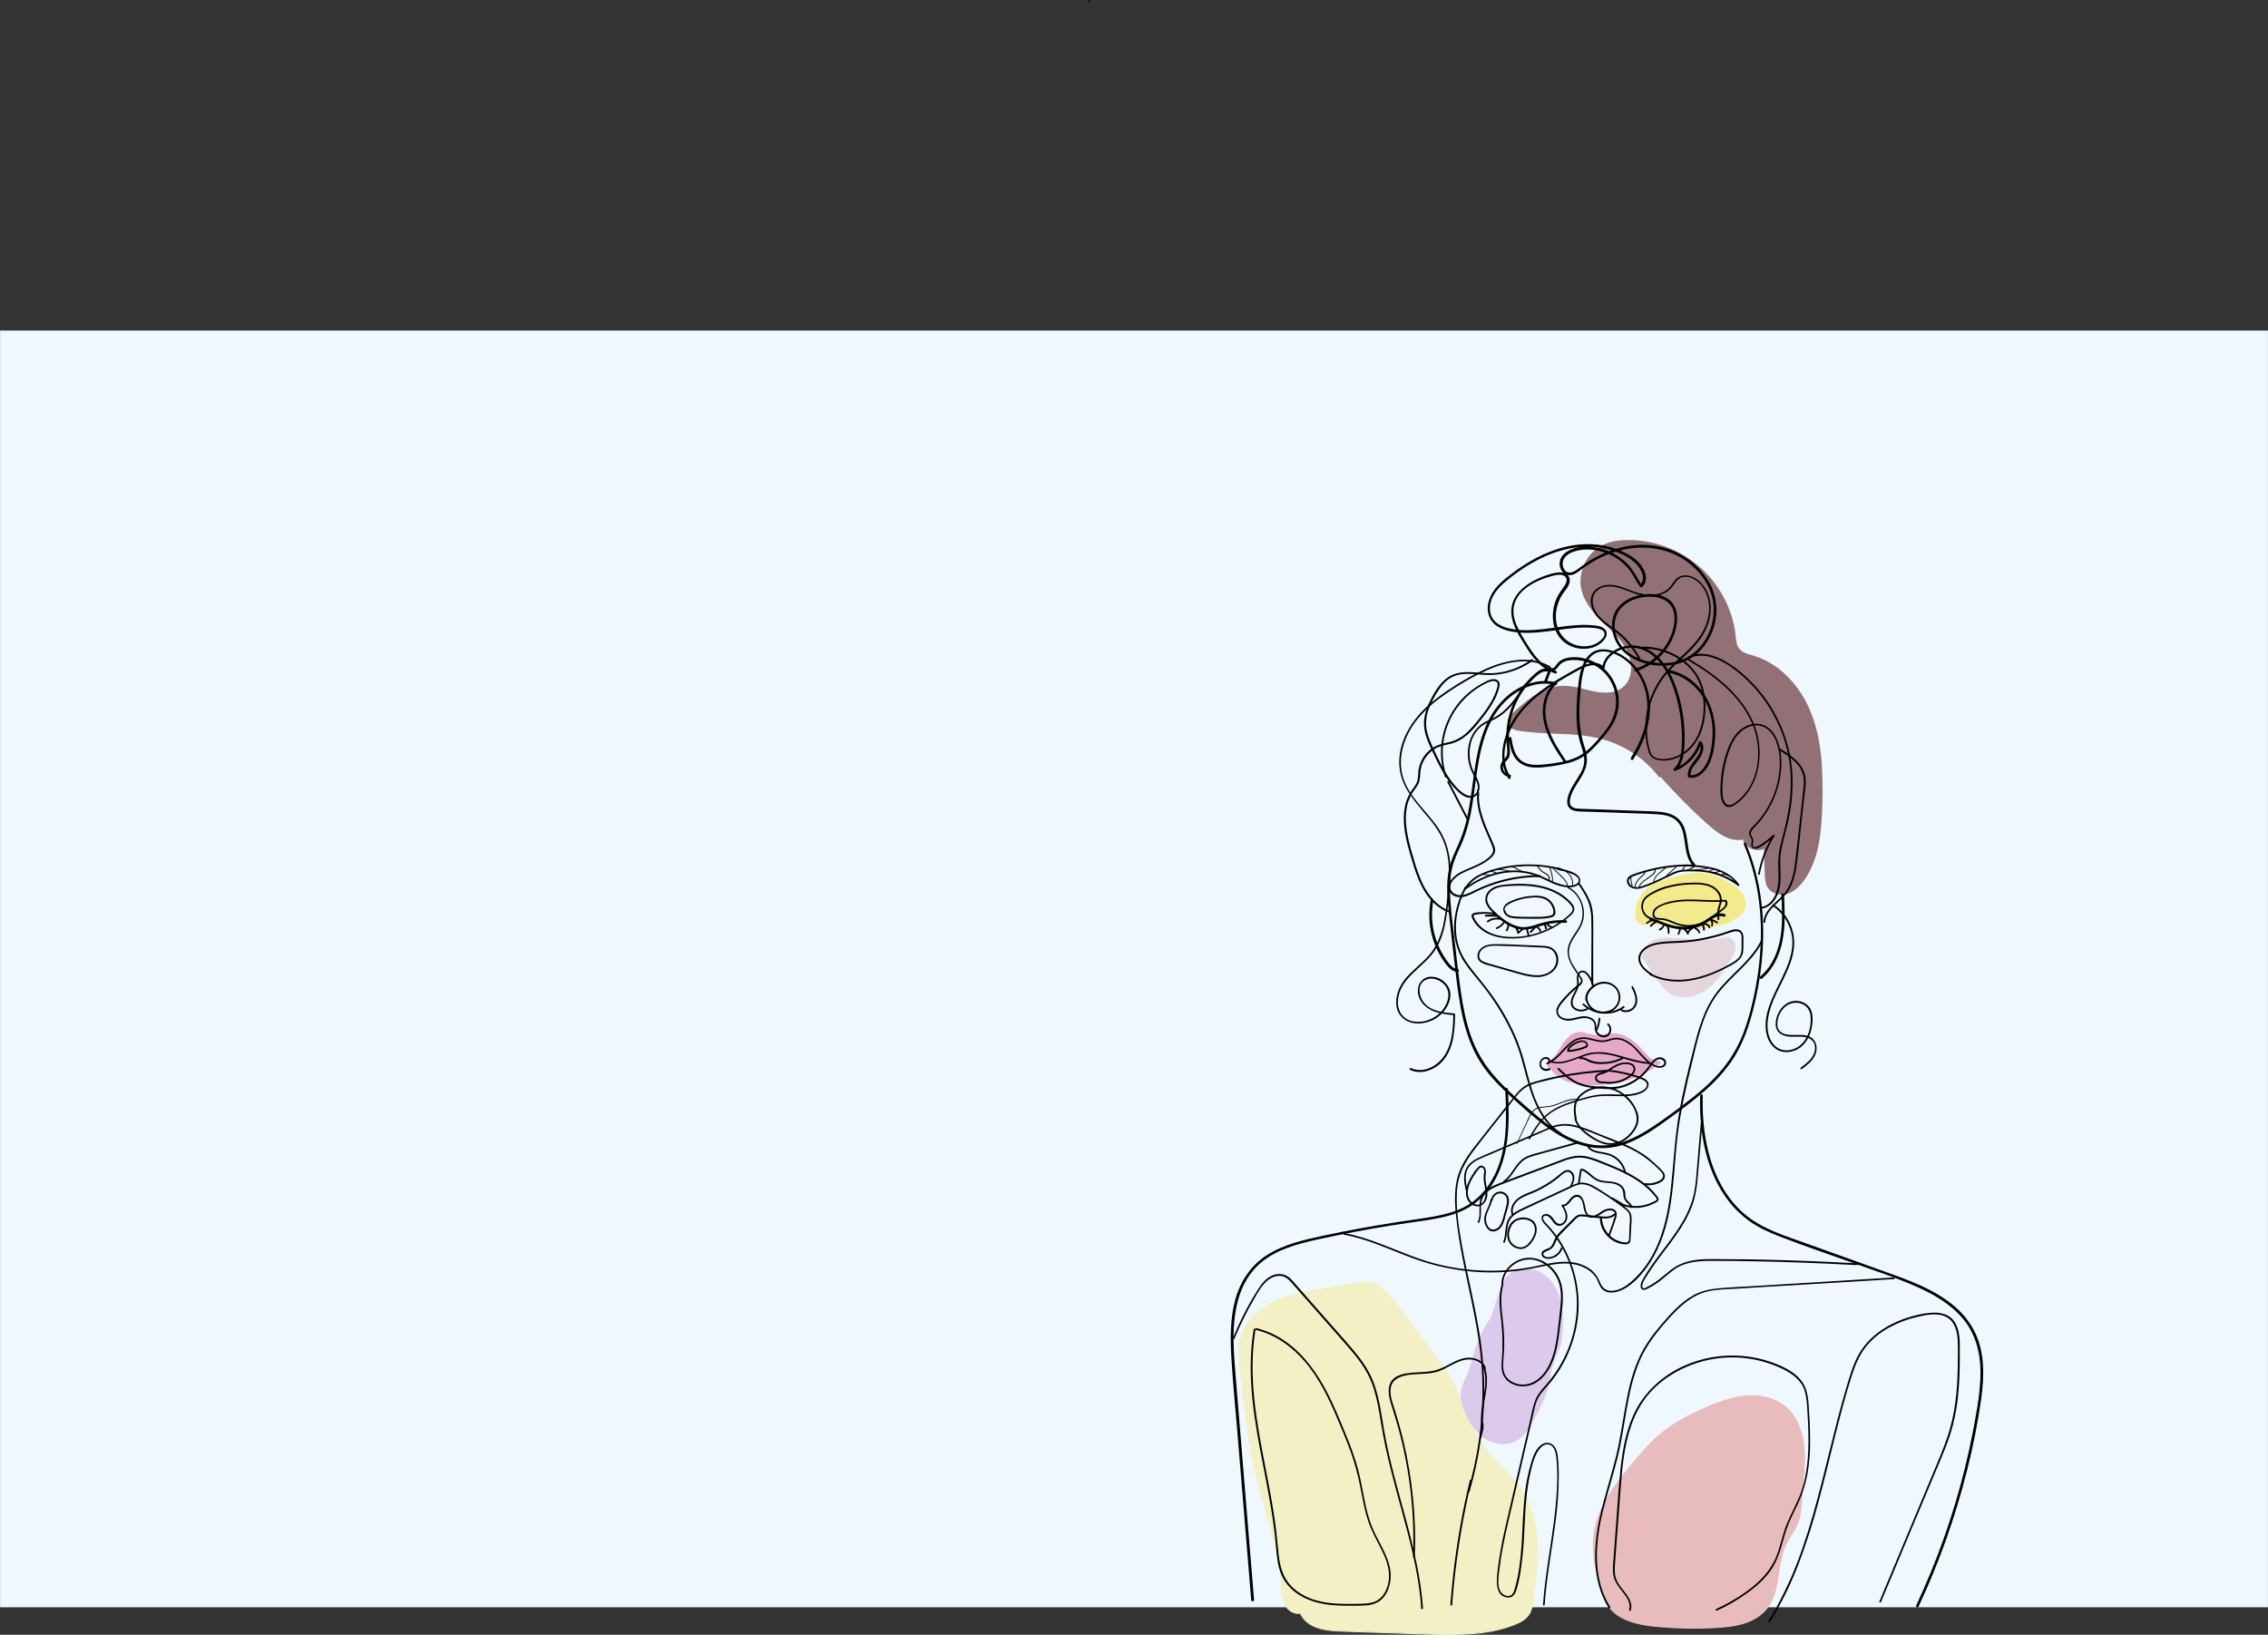 <?xml version="1.0" encoding="utf-8"?>
<!-- Generator: Adobe Illustrator 24.3.0, SVG Export Plug-In . SVG Version: 6.00 Build 0)  -->
<svg version="1.1" id="Layer_1" xmlns="http://www.w3.org/2000/svg" xmlns:xlink="http://www.w3.org/1999/xlink" x="0px" y="0px"
	 viewBox="0 0 1921.2 1384.6" style="enable-background:new 0 0 1921.2 1384.6;" xml:space="preserve">
<rect x="0" y="0" width="1921.2" height="1384.6" fill="#333333" stroke="none"/>
<style type="text/css">
	.st0{fill:#F0F8FF;stroke:#F0F8FF;stroke-width:0.25;stroke-miterlimit:10;}
	.st1{fill:#917176;}
	.st2{fill:#F2EA8B;}
	.st3{fill:#E5D6DD;}
	.st4{fill:#E5A8C6;}
	.st5{fill:#F2F0C4;}
	.st6{fill:#DCCAED;}
	.st7{fill:#E8BCBC;}
</style>
<rect x="0.1" y="280.1" class="st0" width="1921" height="1081"/>
<g>
	<g>
		<path class="st1" d="M1405.7,656.9c-12.4-15.7-29.5-26.9-48.7-32.1c-22.9-6.1-47.2-3.2-70.6-7c-3.4-0.6-7.5-1.9-8.1-5.4
			c-0.5-2.9,1.9-5.5,4.1-7.4c11.7-10.6,24.8-21.7,40.5-22.3c9-0.3,17.7,2.9,26.5,4.7c8.8,1.8,18.8,1.9,25.9-3.7
			c8.7-7,9.4-20.6,4.9-30.8s-13.1-18-21-25.8s-15.8-16.6-18.3-27.5c-3.3-14.5,4.8-30.7,18.3-36.8c5.9-2.6,12.4-3.5,18.8-3.5
			c46.4-0.7,85.8,34,90.8,80.2c0.4,3.7,0.6,7.6,2.8,10.7c3,4.4,8.9,5.6,14,7.1c23.6,7.1,40.8,28.5,48.9,51.8s8.3,48.5,7.7,73.2
			c-0.6,21.9-2.3,45.2-15.3,63c-3.4,4.6-7.7,8.8-13.1,10.5c-5.4,1.7-12.2,0.1-15.1-4.8c-1.8-3-2-6.6-2.1-10.1l-0.8-24.3
			c-6,5.2-17.2,0.8-18.1-7.1c-10.1,3.2-20.4-3.9-28.4-11c-15.4-13.5-29.8-28-43.2-43.4"/>
		<path class="st1" d="M1406.7,655.9c-8.5-10.7-19.2-19.4-31.3-25.6c-13.4-6.8-27.8-9.6-42.7-10.7c-8-0.6-16-0.8-24.1-1.2
			c-7.7-0.4-15.7-0.6-23.2-2.3c-2.3-0.5-5.8-1.6-5.8-4.5c0-3.1,3.8-5.6,5.9-7.5c5.2-4.8,10.8-9.2,16.7-13c5.8-3.6,12.3-6.3,19.2-6.9
			c7.9-0.6,15.6,1.7,23.2,3.6c12.1,2.9,27.5,4.3,35.6-7.4c7-10.2,4.4-24.1-1.8-33.9c-7.6-12-19.6-20.2-28.2-31.5
			c-4.1-5.3-7.5-11.6-8.4-18.4c-0.7-5.9,0.3-12,2.9-17.4c2.5-5.4,6.4-9.9,11.4-13.2c6.2-4,13.6-5.2,20.8-5.4
			c28.7-0.7,55.9,12.5,73.2,35.4c8.1,10.9,13.6,23.6,16.2,36.9c0.6,3.4,0.9,6.8,1.4,10.2s1.3,6.4,3.6,8.9c4.2,4.7,11.1,5.5,16.8,7.5
			c24.7,8.9,40.6,33.1,47.3,57.5c4.2,15.2,5.3,31.1,5.5,46.9c0.1,14.8,0,29.8-2.1,44.4c-1.9,13.6-6,27.7-15,38.3
			c-4,4.7-9.6,8.9-16.2,8.1c-2.8-0.3-5.5-1.7-7.2-3.9c-2.1-2.8-2.2-6.6-2.3-10c-0.3-8.1-0.6-16.2-0.8-24.3c0-0.8-0.7-1.5-1.6-1.5
			c-0.4,0-0.7,0.2-1,0.4c-5.1,4.2-14.7,0.6-15.6-6.1c0-0.8-0.7-1.5-1.5-1.5c-0.1,0-0.2,0-0.4,0c-11.5,3.5-22-6.1-29.9-13.2
			c-9.1-8.1-17.8-16.5-26.2-25.3c-4.8-5.1-9.5-10.2-14.1-15.5c-1.3-1.5-3.4,0.7-2.1,2.1c8.4,9.7,17.3,19.1,26.5,28.1
			c4.6,4.5,9.3,8.9,14.1,13.2c4.4,3.9,9,7.9,14.2,10.7c5.6,3,11.9,4.7,18.2,2.8l-1.9-1.5c1.2,9.3,13.4,14.2,20.7,8.2l-2.6-1.1
			c0.3,8.5,0.5,17.1,0.9,25.6c0.2,3.5,0.6,7.3,2.7,10.3c1.7,2.3,4.1,4,6.9,4.8c13.8,4.2,24.3-10.5,29.4-21.2
			c6.2-12.9,8.2-27.3,9.1-41.5c1.1-15.9,1.1-31.8,0.1-47.7c-1.1-15.4-3.9-30.8-10-45.1c-5-12-12.6-22.8-22.2-31.6
			c-4.8-4.4-10.3-8-16.1-10.9c-2.9-1.4-5.9-2.5-8.9-3.5c-3.1-0.9-6.3-1.6-9.2-3.2c-3-1.6-5.1-4.4-5.7-7.8c-0.8-3.5-0.8-7-1.4-10.5
			c-1.1-6.9-3.1-13.6-5.7-20c-14-33.8-46.8-56.1-83.4-56.6c-7.6-0.1-15.4,0.7-22.4,3.9c-11.1,5.1-18.4,16.8-19.3,28.8
			c-1.1,14.4,8.1,26.2,17.7,35.9c9.5,9.6,21.7,19.5,24.5,33.6c1.2,5.8,0.7,12.2-2.2,17.5c-3.3,5.8-9.3,8.8-15.8,9.4
			c-7.6,0.7-14.9-1.3-22.1-3.1c-7.5-1.9-15.2-3.4-22.9-2c-14,2.4-25.5,12.3-35.7,21.6c-2.3,2.1-5,4.5-5.3,7.8
			c-0.2,2.9,1.6,5.2,4.1,6.5c2.9,1.5,6.2,1.8,9.4,2.2c4.1,0.5,8.2,0.9,12.3,1.2c16.6,1.1,33.4,0.6,49.7,4.2
			c20.7,4.5,39.3,16.1,52.4,32.8C1405.8,659.5,1407.9,657.4,1406.7,655.9L1406.7,655.9z"/>
	</g>
	<g>
		<path class="st2" d="M1394.8,781c-1.7,1.5-4.4,0.9-5.9-0.8c-1.4-1.8-2.1-3.9-2-6.2c-0.2-6,1.7-11.9,5.5-16.6
			c6.4-7.7,16.7-10.8,26.3-13.4c7.7-2.1,15.7-4.2,23.6-3.5c7.8,0.8,15,4.2,21.7,8.2c3.8,2.2,7.6,4.7,10.3,8.2s4,8.3,2.5,12.5
			c-1.3,3.4-4.3,5.9-7.4,7.7c-11.4,6.9-25.2,8.2-38.5,7.5s-26.4-3.4-39.6-3.8"/>
		<path class="st2" d="M1393.7,779.9c-1,0.8-2.5,0.3-3.4-0.4c-1.2-1.1-1.9-2.7-2-4.3c-0.4-3.3,0-6.6,1.2-9.8c2.2-6.3,7-10.9,12.7-14
			c5.7-3.1,12-4.7,18.2-6.4c7.5-2,15.3-4,23.2-2.8c7.2,1.1,13.8,4.4,20,8c5.5,3.3,12,7.8,12.3,14.9s-7,11-12.6,13.5
			c-6.5,2.7-13.4,4.2-20.4,4.6c-17.3,1.1-34.4-3.2-51.7-3.8c-1.9-0.1-1.9,2.9,0,3c17.1,0.7,33.9,4.8,51,3.9c7.8-0.3,15.4-2,22.6-5
			c6.3-2.8,13.7-7.2,14.1-14.9c0.4-7.7-5.6-13.6-11.7-17.4c-6.6-4.2-13.9-8-21.7-9.4c-8.6-1.6-17.1,0.3-25.4,2.5
			c-6.8,1.8-13.8,3.7-20.1,7.2c-6.2,3.5-11.3,8.9-13.5,15.9c-1.8,5.5-2.9,17,5,18.2c1.5,0.2,3.1-0.2,4.3-1.2
			C1397.3,780.9,1395.2,778.8,1393.7,779.9L1393.7,779.9z"/>
	</g>
	<g>
		<path class="st3" d="M1391.4,809.8c4.7,7.9,9.8,15.6,15.3,22.9c1.7,2.4,3.7,4.6,5.9,6.6c8.9,7.2,22.6,5.4,32-1.2
			c9.4-6.6,15.5-16.8,21.3-26.7c1.5-2.6,3.1-5.3,3.4-8.4s-0.9-6.4-3.6-7.7c-2.4-1.1-5.1-0.4-7.7,0.2c-14.1,3-28.8-0.2-43.2-0.5
			c-5.5-0.1-11.2,0.2-16,3s-8.2,8.4-6.8,13.7"/>
		<path class="st3" d="M1390.7,810.1c4.1,6.9,8.5,13.6,13.2,20.1c4,5.6,8.1,11,14.9,13.3c5.8,1.7,12.1,1.6,17.8-0.5
			c6.1-2.2,11.5-5.8,15.8-10.6c4.6-5.1,8.6-10.7,11.9-16.7c3.1-5.1,8.1-11.8,4.9-18c-1.4-2.6-4.3-4.1-7.2-3.7
			c-1.9,0.2-3.7,0.7-5.5,1c-2.1,0.4-4.1,0.6-6.2,0.8c-8.1,0.6-16.2-0.3-24.3-0.9c-7.3-0.6-15.2-1.5-22.4,0.4
			c-5.9,1.6-11.5,6-12.4,12.4c-0.2,1.4-0.1,2.8,0.2,4.2c0.1,0.4,0.5,0.6,0.9,0.5c0.4-0.1,0.6-0.5,0.5-0.9l0,0
			c-1.6-6.3,3.5-12,9.1-14.1c6.5-2.4,13.9-1.7,20.6-1.2c7.4,0.5,14.8,1.4,22.2,1.4c3.6,0,7.1-0.2,10.7-0.8c3.2-0.5,7.5-2.3,10.5-0.4
			c2.6,1.6,3.1,5.1,2.5,7.8c-0.7,3.3-2.7,6.2-4.4,9c-3.1,5.6-6.7,10.9-10.7,15.8c-3.8,4.8-8.7,8.7-14.2,11.4
			c-5.3,2.5-11.2,3.3-17,2.4c-3.1-0.6-6.1-1.8-8.6-3.7c-3.2-2.4-5.6-5.8-7.9-9.1c-4.9-6.6-9.4-13.5-13.6-20.6
			c-0.2-0.4-0.7-0.5-1-0.3C1390.6,809.3,1390.5,809.8,1390.7,810.1L1390.7,810.1z"/>
	</g>
	<g>
		<path class="st4" d="M1312.8,902.3c4.1,10,16,14.3,26.8,15.6c23.6,2.6,47.2-3.6,66.4-17.6c-1-1.4-3-1.4-4.7-1.8
			c-3.2-0.8-5.6-3.4-7.7-5.8c-6.9-7.8-14.9-16.1-25.3-16.8c-6.6-0.5-13.1,2.3-19.6,1.2c-3.6-0.6-7-2.4-10.7-2.3
			c-5.7,0.1-10.2,4.7-13.4,9.5s-5.7,10.1-10.2,13.5c-1.2,0.7-2.2,1.6-2.9,2.7c-0.6,1.2-0.3,3,1,3.3"/>
		<path class="st4" d="M1312.1,902.7c4.9,11.6,18.8,15.2,30.2,16.2c14.5,1.2,29.1-0.9,42.7-6.2c7.6-3,14.8-6.9,21.4-11.7
			c0.4-0.2,0.5-0.7,0.2-1c0,0-0.1-0.1-0.1-0.1c-1.1-1.4-2.8-1.6-4.5-1.9c-2.1-0.5-4-1.6-5.4-3.1c-2.9-2.8-5.4-6-8.3-8.9
			c-5.5-5.4-12.1-10.3-20-10.8c-4.7-0.3-9.3,0.9-13.9,1.3c-2.4,0.2-4.8,0-7.2-0.5c-2.2-0.6-4.3-1.4-6.6-1.8
			c-8.3-1.4-14,5.3-17.9,11.6c-2.4,3.8-4.6,8-8.2,10.9c-1.5,1.2-3.5,2.2-4,4.2c-0.4,1.5,0.4,3,1.8,3.6c0.9,0.3,1.3-1.1,0.4-1.4
			c-0.9-0.3-0.9-1.5-0.6-2.3c0.5-0.8,1.2-1.5,2.1-2c1.4-1,2.7-2.2,3.9-3.5c2.3-2.9,4.3-5.9,6.1-9c1.8-3.3,4.3-6.1,7.3-8.4
			c3.4-2.4,7-2.7,11-1.6c2,0.6,4,1.2,6,1.6c2,0.3,4.1,0.4,6.1,0.2c4.3-0.4,8.5-1.5,12.8-1.4c7.7,0.2,14.1,4.9,19.4,10
			c3,2.9,5.5,6.1,8.4,9c1.3,1.4,3,2.6,4.8,3.3c1.7,0.7,4.2,0.4,5.4,2l0.2-1.2c-11.4,8.3-24.5,13.9-38.3,16.5c-6.9,1.3-14,1.8-21,1.5
			c-6.3-0.1-12.6-1.2-18.5-3.3c-6.1-2.3-11.7-6.2-14.3-12.4C1313.1,901.1,1311.8,901.9,1312.1,902.7L1312.1,902.7z"/>
	</g>
	<g>
		<path class="st5" d="M1101.9,1366.2c-5.2,1.6-10.9-2.3-13.3-7.2s-2.6-10.6-2.9-16.1c-2.1-31.2-13.7-60.9-21-91.4
			c-7-28.9-10.3-58.6-13.6-88.1c-1.2-11.4-2.4-23.2,1.4-34c4.5-12.5,15.4-21.9,27.5-27.5s25.4-7.8,38.5-10.1l28.6-4.8
			c4.7-0.8,9.6-1.6,14.3-0.6c9.3,1.9,15.8,10.1,21.5,17.7l32.9,44.3c5.4,7.2,10.8,14.5,15.1,22.4c9.3,16.8,13.6,36.3,24.5,52.1
			c10,14.5,24.9,25.1,34.3,40c16.9,26.5,13.3,60.6,9.1,91.7c-0.7,4.8-1.4,10-4.4,13.8c-2.5,3.3-6.3,5.3-10.1,6.9
			c-12.1,5.2-25.3,7.4-38.4,8.3c-14.2,1-28.6,0.5-42.8,0.1l-65.9-2.2c-7-0.2-14-0.5-20.6-2.7s-12.8-6.7-15.3-13.1"/>
		<path class="st5" d="M1101.8,1365.8c-7.3,2-12.8-5-14.4-11.2c-0.8-3.7-1.2-7.4-1.3-11.1c-0.2-3.7-0.6-7.3-1.1-11
			c-1.9-14.9-5.7-29.5-9.8-43.9c-4.2-14.8-8.6-29.4-11.9-44.4c-3.4-15.5-5.9-31.2-7.9-47c-1-7.8-1.9-15.5-2.8-23.3
			s-1.9-15.3-2.2-22.9c-0.3-7.5,0.1-15.1,2.8-22.2c2.4-6,6.1-11.3,10.8-15.6c10.3-9.7,23.8-14.6,37.4-17.6c7.4-1.7,15-2.8,22.5-4.1
			c8-1.3,15.9-2.7,23.9-4c3.9-0.7,7.9-1.3,11.9-0.8c3.4,0.4,6.6,1.7,9.4,3.6c5.4,3.6,9.5,8.9,13.3,14c9.6,12.9,19.2,25.8,28.8,38.7
			c4.6,6.2,9.3,12.3,13.6,18.7c4,6,7.6,12.4,10.5,19c5.7,12.7,9.8,26.2,17,38.2c7,11.6,17,20.6,26.2,30.5c4.7,4.9,8.8,10.2,12.3,16
			c3.3,5.8,5.9,12,7.6,18.4c3.5,12.9,4,26.5,3.2,39.8c-0.4,6.8-1,13.6-1.8,20.3c-0.4,3.6-0.9,7.1-1.4,10.6c-0.3,3.3-1,6.5-2.1,9.6
			c-2.8,7.2-10,10.2-16.8,12.7c-7.1,2.5-14.4,4.2-21.8,5.3c-15.8,2.3-31.8,2-47.7,1.6c-16.1-0.5-32.2-1.1-48.3-1.6l-24-0.8
			c-7.5-0.2-15.3-0.4-22.4-3.2c-5.9-2.3-11.4-6.4-13.8-12.4c-0.2-0.4-0.9-0.2-0.7,0.2c5.5,13.2,21,15.5,33.6,16
			c16.8,0.7,33.5,1.1,50.2,1.7c16.6,0.6,33.2,1.5,49.8,1.1c15.5-0.4,31.2-1.9,45.9-7.3c6.1-2.2,12.8-5,16-11.1
			c1.4-3,2.3-6.2,2.6-9.5c0.5-3.3,0.9-6.6,1.3-9.8c1.8-13.9,3.1-28,2.2-42c-0.8-13.1-3.6-26.3-9.9-37.9
			c-6.7-12.3-17.1-21.6-26.5-31.7c-5-5.2-9.4-10.9-13.2-17c-3.6-6.4-6.8-13-9.5-19.9c-2.6-6.5-5.1-13.1-8.1-19.5
			c-3.2-7-7-13.6-11.4-19.9c-9.3-13.4-19.3-26.2-29-39.3c-4.7-6.4-9.3-12.8-14.2-19.1c-3.8-4.9-8.1-9.7-13.7-12.6
			c-6.6-3.3-13.6-2.4-20.6-1.2l-25.1,4.3c-14.9,2.5-30.2,4.8-43.8,11.7c-11,5.6-20.9,14.4-25.3,26.2c-2.6,7.1-3,14.7-2.7,22.2
			c0.4,8,1.5,15.9,2.4,23.8c1.8,16.2,3.8,32.3,6.5,48.3c2.7,15.7,6.3,31.3,10.7,46.6c4.3,15.2,8.9,30.3,12.2,45.7
			c1.7,7.8,2.9,15.7,3.7,23.7c0.6,6.8,0.1,14.5,3.7,20.6c2.6,4.6,7.9,8.1,13.3,6.6c0.2-0.1,0.3-0.3,0.3-0.5
			S1102,1365.7,1101.8,1365.8L1101.8,1365.8L1101.8,1365.8z"/>
	</g>
	<g>
		<path class="st6" d="M1263,1116.5c-6,8.2-10.6,17.5-13.6,27.3c-1.7,5.6-2.8,11.3-4.9,16.8c-2.6,6.8-6.6,13.2-6.9,20.4
			c-0.2,4.5,1.2,9,2.8,13.2c3.4,8.9,8.5,17.5,16.2,23.1c7.7,5.6,18.5,7.6,26.9,3.3c7.3-3.8,11.6-11.4,15.6-18.6
			c5.1-9.3,10.2-18.7,12.6-29c1.5-6.3,1.9-12.9,4-19.1c1.6-4.4,4-8.5,5.4-12.9c1.3-4.5,2-9.1,2.2-13.8c0.6-9.7,0.4-19.7-2.6-28.9
			s-9.3-17.8-18.2-21.7s-20.6-2-26.6,5.7c-2.6,3.3-3.9,7.4-5.3,11.3c-2.5,7.6-5.1,15.1-7.6,22.7"/>
		<path class="st6" d="M1262.7,1116.3c-3.8,5.3-7.1,10.9-9.7,16.9c-2.5,6-4.5,12.2-6,18.5c-0.8,3.3-1.8,6.5-3,9.6
			c-1.2,3-2.6,5.9-3.8,8.8c-1.2,2.8-2.1,5.7-2.6,8.7c-0.4,3.2-0.2,6.5,0.7,9.7c1.5,5.8,3.9,11.3,7,16.4c2.8,4.9,6.7,9.2,11.2,12.7
			c8.8,6.4,21.5,8.1,30.5,1.2c4.3-3.2,7.4-7.7,10-12.3c3.2-5.5,6.3-11.1,9-16.8c2.9-5.8,5-11.9,6.4-18.2c1.3-6.6,1.9-13.3,4.5-19.6
			c1.3-3.1,2.8-6,4-9.1c1.1-3.1,1.9-6.3,2.3-9.6c0.8-6.6,1-13.3,0.6-20c-0.7-11.5-4.1-23.3-12.7-31.4c-7.3-7-18.1-9.8-27.6-5.8
			c-4.8,2.1-8.6,5.9-10.7,10.8c-1.2,2.9-2.3,5.9-3.3,9l-3.4,10.3l-3.3,9.9c-0.2,0.5,0.6,0.7,0.7,0.2l6.6-19.6
			c1.9-5.6,3.5-11.9,8-16.2c7.4-7.2,19.6-7.1,28-1.8c9.6,6,14.6,16.9,16.3,27.7c0.9,6.4,1.1,12.9,0.7,19.4
			c-0.3,6.7-1.1,13.1-3.8,19.2c-1.2,2.8-2.6,5.5-3.7,8.4c-1,3-1.8,6.1-2.3,9.2c-1.1,6.2-2.1,12.3-4.3,18.3c-2.3,6-5,11.7-8.2,17.3
			c-2.6,4.8-5.2,9.8-8.5,14.1s-7.7,8.1-13.2,9.5c-5.4,1.3-11.1,0.8-16.2-1.5c-10.7-4.4-17.4-14.8-21.6-25.1
			c-2.4-6-4.2-12.3-2.6-18.8c1.4-5.9,4.6-11.2,6.7-16.8c2.2-6.1,3.3-12.5,5.4-18.6c2-5.9,4.6-11.5,7.7-16.8c1.5-2.5,3.1-5,4.9-7.4
			C1263.7,1116.3,1263,1115.9,1262.7,1116.3L1262.7,1116.3z"/>
	</g>
	<g>
		<path class="st7" d="M1364.2,1362c-9.9-21.4-17.4-45.3-12.5-68.3c4.2-19.4,16.8-35.8,29.3-51.3c9-11.1,18.2-22.1,29.6-30.7
			c10.1-7.7,21.5-13.3,33.1-18.5c10.9-4.9,22.2-9.4,34.1-10.7c11.9-1.3,24.6,1,33.9,8.4c8.9,7.1,13.8,18.3,15.6,29.5
			c1.8,11.2,0.9,22.7,0,34.1l-1.6,18.8c-0.4,5.5-0.9,11.2-2.9,16.3c-2.4,6.1-6.7,11.2-9.6,17c-8.9,17.7-4.5,41.1-17.4,56.2
			c-9.6,11.3-25.8,14.1-40.7,15.1c-18.2,1.2-36.5,0.8-54.7-1.3c-13.2-1.5-27.6-4.5-36-14.8"/>
		<path class="st7" d="M1364.9,1361.6c-8.6-18.6-15.6-39.1-13.6-59.9c1.9-20,13.2-37.1,25.3-52.5c12.5-15.9,25.6-31.9,43-42.7
			c8.8-5.3,18-9.9,27.5-13.9c9.7-4.2,19.8-8,30.3-9.2c9.2-1.1,18.9-0.1,27.2,4s14.3,11.2,18,19.6c4.1,9.4,5.2,19.7,5,29.8
			c-0.2,11-1.4,22.1-2.3,33.1c-0.4,5.4-0.7,10.8-2.1,16.1c-1.3,5-4,9.3-6.7,13.6c-2.5,3.8-4.6,7.8-6.2,12c-1.4,4-2.4,8.1-3.1,12.3
			c-1.5,8.3-2.3,16.8-4.8,24.9s-7,15.2-14.3,19.9s-16,6.7-24.5,7.8c-10.2,1.1-20.5,1.6-30.7,1.4c-11.1-0.1-22.2-0.7-33.2-2
			c-8.6-1-17.5-2.6-25.2-6.7c-3.7-1.9-6.9-4.6-9.6-7.7c-0.6-0.7-1.7,0.3-1.1,1.1c5.6,6.7,13.7,10.4,22,12.5c9.8,2.5,20,3.2,30,3.8
			c11.5,0.7,23,0.8,34.5,0.2c9.1-0.4,18.4-1.2,27.2-3.9c8.1-2.5,15.5-7,20.5-13.9s6.9-15.5,8.3-23.9c1.4-8.6,2.4-17.4,5.4-25.6
			c1.7-4.6,4.3-8.7,6.9-12.8c2.9-4.2,5-8.9,6.2-13.8c1.2-5.3,1.4-10.8,1.9-16.1c0.5-5.7,1-11.5,1.4-17.2c0.9-11.1,1.6-22.3-0.6-33.3
			c-1.8-8.9-5.5-17.7-11.7-24.4c-6.2-6.7-15.1-10.7-24.2-12c-9.9-1.4-19.9,0.2-29.4,3.1c-10.2,3.2-20,7.7-29.5,12.3
			c-9.4,4.5-18.3,10.1-26.4,16.7c-8,6.8-15,14.7-21.8,22.7c-12.6,15.2-26,31.2-32,50.5c-6.4,20.2-2.4,41.6,4.9,61
			c1.8,4.8,3.8,9.4,6,14c0.4,0.9,1.7,0.1,1.3-0.8L1364.9,1361.6z"/>
	</g>
	<g>
		<path d="M1062.3,1355.2l-10.6-129c-1.8-21.5-3.6-43-5.3-64.5c-1.4-16.6-2.5-33.6,0.1-50.1c2.5-16.1,9-31.6,21.8-42.3
			c13.4-11.2,31-15.8,47.7-19.5c20.6-4.5,41.3-8.5,62.1-11.8c9.9-1.6,19.8-2.9,29.7-4.4c9.1-1.4,18.3-3.1,26.9-6.4
			c16-6.1,27.7-18.2,34.6-33.7c7.8-17.5,9-36.8,8.6-55.7c-0.1-5.1-0.3-10.2-0.6-15.3c-0.1-1.4-2.3-1.4-2.2,0
			c0.9,20.1,1.8,40.9-4.2,60.4c-5.1,16.7-15.3,31.8-31.2,39.8c-8.3,4.1-17.4,6.3-26.4,7.9c-9.7,1.7-19.5,2.9-29.2,4.4
			c-21.1,3.3-42,7.1-62.8,11.5c-16.7,3.6-34,7.4-48.5,16.8c-13.5,8.8-22.3,22.3-26.5,37.8c-4.2,15.8-4.2,32.5-3.2,48.8
			c1.2,20.4,3.2,40.7,4.9,61l10.6,128.5l1.3,15.9C1060.2,1356.6,1062.4,1356.6,1062.3,1355.2L1062.3,1355.2z"/>
		<path d="M1440.2,927.7c-1,31.4,4.9,65.4,24.9,90.6c4.8,6,10.4,11.3,16.6,15.8c7.9,5.6,16.7,9.7,25.7,13.1
			c20.2,7.9,40.8,14.8,61.2,22.1c18.1,6.5,36.6,12.4,54.2,20.2c14.8,6.5,29.4,14.8,39.9,27.3c12.4,14.7,15.8,33.5,14.8,52.2
			c-0.6,9.9-1.8,19.7-3.7,29.4c-1.7,10.2-3.7,20.2-5.9,30.3c-8.9,40.2-21.8,79.5-38.4,117.2c-2.1,4.7-4.2,9.3-6.3,13.9
			c-0.6,1.3,1.3,2.4,1.9,1.1c17.5-37.2,31.3-76.1,41.3-116c5.1-19.9,9-40.1,11.9-60.4c2.5-18.5,3.1-38.2-5.1-55.5
			c-14.4-30.5-49.8-42.4-79.2-52.9l-63-22.6c-18.6-6.7-38.6-12.5-53.8-25.7c-24.9-21.6-33.9-56.2-34.8-88c-0.1-4-0.1-8,0-12
			c-0.1-0.6-0.6-1.1-1.2-1C1440.7,926.8,1440.3,927.2,1440.2,927.7L1440.2,927.7z"/>
		<path d="M1477.2,715.2c10.7,25,15,52.3,14.4,79.4c-0.3,13.7-1.7,27.3-4.2,40.7c-2.5,13.4-5.7,26.8-10.6,39.6
			c-4.8,12.5-11.8,24.1-20.8,34.1c-8.4,9.5-18.2,17.7-28.3,25.3c-10.1,7.7-20.6,15.6-31.4,22.4c-10.8,6.8-23.1,12.7-36.3,13.4
			c-25.6,1.4-47.5-15.6-65.7-31.5c-9.8-8.6-19.8-17.3-28.4-27.2c-8.7-9.9-15.5-21.4-19.9-33.9c-4.3-12.3-6.8-25.2-8.6-38.1
			c-2-14.2-3.6-28.4-5.2-42.6c-1.7-14.6-3.8-29.3-4-44c-0.2-7.3,0.8-14.5,2.9-21.5c2.1-6.6,5.4-12.7,8-19.1
			c10.4-25.5,9.4-53.7,16.2-80.1c3.2-12.4,8.1-24.7,16.5-34.5c7.5-8.7,17.7-15.5,29-17.8c5.6-1.2,11.4-1,16.9,0.4
			c0.6,0.1,1.2-0.3,1.3-0.9c0.1-0.5-0.2-1.1-0.7-1.3c-11.2-2.9-22.9-0.4-32.8,5.3c-10.6,6.1-18.7,15.4-24.3,26.2
			c-12.7,24.8-12.3,53.3-17.8,80.1c-1.4,7.1-3.4,14-6,20.7c-2.6,6.6-6,13-8.3,19.8c-4.8,14.1-3.2,29.1-1.7,43.6
			c1.6,15.4,3.4,30.8,5.2,46.2c1.6,13.5,3.2,27,6.1,40.2c2.8,12.9,7.1,25.7,13.8,37.1c6.9,11.7,16.5,21.6,26.4,30.7
			c9.6,8.9,19.3,17.7,29.8,25.5c10,7.4,21.1,14,33.3,17.2c12.3,3.1,25.2,2.3,37-2.4c12.4-4.8,23.4-12.6,34.1-20.3
			c20.8-15.1,42.5-30.8,56.2-53c7.4-12,12.1-25.5,15.6-39.1c3.5-13.4,6-27.1,7.4-40.9c2.8-27.5,1.2-55.7-6.8-82.3
			c-1.9-6.3-4.1-12.5-6.7-18.5C1478.6,712.8,1476.6,713.9,1477.2,715.2L1477.2,715.2z"/>
		<path d="M1492.5,828.9c15.1-12.7,19.2-33.4,19.3-52.2c0-6.3-0.3-12.6-0.6-18.9c-0.1-1.4-2.3-1.4-2.2,0c1,19.6,1.9,40.7-8.5,58.1
			c-2.5,4.3-5.8,8.1-9.6,11.3C1489.8,828.2,1491.4,829.8,1492.5,828.9L1492.5,828.9z"/>
		<path d="M1234.8,820.8c-4.3-0.2-7.3-4.6-9.6-7.8c-2.5-3.5-4.6-7.1-6.3-11c-3.5-7.8-5.5-16.3-5.8-24.8c-0.2-4.9,0.2-9.8,1.1-14.5
			c0.3-1.4-1.9-2-2.2-0.6c-3.5,18.2,0.5,37.1,11.2,52.3c2.8,3.9,6.2,8.5,11.4,8.8C1236.3,823.1,1236.2,820.8,1234.8,820.8
			L1234.8,820.8z"/>
		<path d="M1317.7,568.1c-7.8-2.4-13.9-8.1-18.7-14.5c-2.4-3.3-4.7-6.7-6.8-10.2c-2.4-3.9-4.7-7.9-6.7-12.1c-2.2-4.3-3.4-9-3.5-13.8
			c0-3.7,1-7.3,2.8-10.6c3.6-6.4,9.8-10.8,16.2-14c3.5-1.7,7.1-3.1,10.8-4.2c3.4-1,7-2.2,10.6-1.8c1.7,0.1,3.3,1,4.2,2.4
			c1.1,2,0.2,4.3-0.9,6.2s-2.5,3.5-3.7,5.3c-1.1,1.6-2.1,3.3-3,5.1c-6.5,13.5-4.7,32.5,9.5,40.3c6,3.3,13,4.2,19.7,2.5
			c3.2-0.8,6.2-2.5,8.7-4.7c2.6-2.4,5.4-6.1,3.5-9.7c-1.7-3.2-5.8-4.1-9-4.5c-4.8-0.5-9.6-0.7-14.4-0.4c-9.9,0.5-19.6,2.3-29.4,3.4
			c-9.6,1.1-19.5,1.7-29-0.5c-4.1-0.9-8.2-2.5-11.4-5.2c-3.2-2.8-5-6.8-5.1-11c-0.4-9.3,5.6-16.9,12.3-22.7
			c7-6.1,14.6-11.5,22.7-16.2c15.8-9.2,33.8-15.1,52.2-14c8.9,0.5,17.6,2.8,25.6,6.7c7,3.5,14.2,8.6,16.4,16.6
			c0.9,3.3,0.4,6.6-2.2,9l1.8,0.2c-2.9-4-5-8.6-7.9-12.7c-2.4-3.4-5.2-6.4-8.5-9.1c-6.5-5.3-14.3-8.8-22.6-10.2
			c-7.9-1.3-17.2-1-24.2,3.3c-3.2,2-5.9,5-6.4,8.8c-0.5,3.4,0.5,6.8,2.9,9.2c2.9,2.8,6.9,2.6,10.3,0.8c2-1.2,4-2.6,5.8-4.1
			c1.9-1.4,3.9-2.8,5.9-4c8.1-5.2,16.9-9.1,26.2-11.5c17.4-4.5,35.9-2.9,51.6,6.2c13.9,8.1,25.2,22.1,27.3,38.4
			c1.9,15-3.8,31-15.1,41.1c-6.6,5.7-14.9,9.1-23.6,9.6c-9.5,0.8-19.1-1-27.6-5.3c-7.9-4.1-14.2-10.9-16.4-19.7
			c-2.2-8.4-0.2-17.3,6.3-23.2c6.3-5.7,15.3-8.1,23.7-7.9c4.2,0,8.3,1.1,12,3.1c3.7,2.2,6.3,5.9,7.3,10.1c1.9,8.3-1,17.7-5,25
			c-4,7.3-9.9,13.4-16.9,17.8c-3.4,2.1-7.1,3.8-10.9,5c-0.6,0.2-0.9,0.9-0.7,1.5c0.2,0.5,0.7,0.8,1.3,0.7
			c16.4-5.2,29-18.3,33.6-34.9c2.2-8.2,2.4-18.5-4.3-24.8c-6.2-5.8-15.7-6.5-23.8-5.3c-8.3,1.3-16.7,5.2-21.6,12.3
			c-4.9,7.1-5.1,16.7-2,24.7c7.1,18,29,24.9,46.9,22.9c8.6-0.9,16.8-4.4,23.3-10.1c5.7-5.2,10.1-11.7,12.8-18.9
			c5.9-15.1,3.9-32.2-5.4-45.5c-9.4-13.9-24.8-23.5-41.2-26.4c-19.1-3.5-39,1.5-55.5,11.2c-4.2,2.5-8.2,5.3-12.1,8.3
			c-3.2,2.4-7.9,4.6-10.9,0.8c-2.1-2.8-2.4-6.6-0.7-9.6c2.2-3.8,6.6-5.8,10.7-6.8c16.8-4.1,35.9,3.7,45.8,17.7
			c2.9,4.1,5,8.7,7.9,12.7c0.3,0.5,1,0.7,1.6,0.4c0.1,0,0.1-0.1,0.2-0.1c5.9-5.4,2.8-13.9-1.5-19.3c-2.6-3.2-5.8-5.8-9.4-7.8
			c-3.9-2.3-7.9-4.1-12.2-5.6c-17.6-5.9-36.9-4.2-54,2.4c-8.9,3.4-17.4,7.9-25.2,13.2c-4,2.6-7.8,5.5-11.5,8.4
			c-3.7,2.8-7.1,6-10.1,9.5c-5.5,6.7-8.9,16-5.5,24.4c3.4,8.4,12.4,11.5,20.6,12.8c20.2,3.1,40.1-3.6,60.2-3.7c2.5,0,5,0.1,7.4,0.3
			c2,0.1,4.1,0.5,6,1.2c1.6,0.6,3.3,1.8,3.4,3.6c0.2,2.2-1.7,4.2-3.2,5.7c-5.1,4.8-12.7,6-19.4,4.5c-7.2-1.5-13.3-6.5-16.3-13.2
			c-3.4-7.6-2.9-16.5,0.1-24.1c0.8-2,1.7-3.9,2.9-5.7c1.1-1.8,2.5-3.5,3.7-5.2c2.3-3.2,4.2-7.7,1.3-11.2c-2.3-2.8-6.4-2.9-9.7-2.4
			c-3.8,0.6-7.4,1.7-11,3.1c-13.8,5.1-28.9,15.5-27.3,32.2c0.9,9.4,6.3,17.9,11.2,25.7c4.3,7,9.1,14,15.7,19.1
			c3.1,2.4,6.6,4.2,10.3,5.3c0.6,0.2,1.2-0.2,1.4-0.8C1318.7,568.9,1318.3,568.2,1317.7,568.1L1317.7,568.1z"/>
		<path d="M1279.5,658c-10.5-16.5-3.2-38.1,7.5-52.5c12-16.1,29.6-26.5,46.9-36.1c4.1-2.3,8.1-4.6,12.7-5.6c3.8-0.8,8.2-0.7,10.4,3
			c0.3,0.5,1,0.7,1.6,0.4c0.3-0.2,0.5-0.6,0.5-0.9c0.7-8.3,7.7-14.1,15.2-16.5c3.9-1.2,8.1-1.5,12.2-0.9c4.5,0.8,8.7,2.7,12.4,5.5
			c8.2,6,13.7,15.3,17.3,24.6c4.4,11.4,7.1,23.3,8.1,35.5c0.6,6.9,0.6,13.8,0,20.7c-0.6,5.7-2,11.8-6.4,15.8c-0.8,0.7,0,2.3,1.1,1.9
			c10.7-4.1,19-13,22.3-24l-2.1,0.3c3.5,4.6-0.4,10.6-3.4,14.4c-3.3,4.1-6.8,8.6-5.9,14.2c0.1,0.4,0.4,0.7,0.8,0.8
			c7.2,1.2,12.7-3.9,16.1-9.7c4.1-7,5.5-15.6,6-23.6c1.1-16.8-3.9-34-16.2-45.8c-6.1-6-13.8-10.1-22.2-11.9c-1.4-0.3-2,1.9-0.6,2.2
			c14.1,2.8,25.7,13.2,31.7,26c3.5,7.7,5.3,16,5.2,24.4c0,4.3-0.3,8.5-1,12.7c-0.6,3.8-1.5,7.4-2.9,11c-2.5,6.1-7.8,13.8-15.5,12.6
			l0.8,0.8c-0.9-5.8,4.4-10.4,7.4-14.7c2.8-4.1,5.1-10,1.7-14.4c-0.3-0.5-1.1-0.7-1.6-0.3c-0.2,0.1-0.4,0.4-0.5,0.6
			c-3.1,10.3-10.7,18.5-20.7,22.4l1.1,1.9c4-3.8,5.9-9.1,6.7-14.4c0.8-6.3,1.1-12.7,0.7-19c-0.5-13.2-3.1-26.2-7.6-38.6
			c-3.7-9.9-9-19.8-17.2-26.6c-3.8-3.3-8.4-5.7-13.3-6.9c-4.3-0.9-8.8-0.9-13.1,0.2c-9.3,2.2-17.8,9.1-18.7,19.1l2.1-0.6
			c-4.3-7.3-14.4-4.3-20.4-1.3c-4.7,2.3-9.3,5.1-13.9,7.7s-9.3,5.5-13.8,8.6c-16.4,11.1-31.5,26.2-36.7,45.9
			c-2.9,10.8-2.6,23,3.5,32.6C1278.3,660.4,1280.3,659.3,1279.5,658L1279.5,658z"/>
		<path d="M1278.8,656.1c-3.8,0-6.8-4.7-5.4-8.2c0.9-2.3,3.4-3.7,4.6-5.9s1.2-5.1,0.9-7.7c-0.6-5-0.8-10.1-0.6-15.2
			c1.3-18,9.6-34.7,23.2-46.5c2.1-1.8,4.4-3.7,7.3-3.9c2.5-0.2,5.2,0.4,7.6-0.7c2.4-1.1,3.3-3.4,5.1-5.2c3.6-3.7,9.7-4,14.5-3.7
			c5,0.4,9.9,1.8,14.4,4.2c9.2,4.9,15.7,13.6,17.8,23.8c1.1,5.2,1,10.5-0.2,15.6c-1.4,5.4-3.9,10.4-7.2,14.8
			c-3.4,4.6-7.1,9-11.1,13.1c-3.8,4.3-8.4,7.8-13.5,10.5c-5.3,2.4-10.9,4-16.7,4.8c-5.3,1-10.6,1.6-15.9,1.9c-4.8,0.2-10-0.3-14.1-3
			c-4.4-2.8-6.6-7.7-7.8-12.6c-0.6-2.4-1-4.8-1.4-7.2c-0.2-1.4-2.4-0.8-2.2,0.6c0.8,5.2,1.8,10.7,4.6,15.3c2.7,4.4,7.1,7.4,12.1,8.5
			c5.3,1.2,10.8,0.7,16.1,0c6-0.7,11.9-1.7,17.8-3.2c5.8-1.5,11.3-4.2,16-7.9c4.8-3.8,8.8-8.4,12.7-13s7.7-9.4,10.3-14.9
			c7.2-15.4,3.3-33.6-9.6-44.7c-8.1-6.8-19.3-10.5-29.8-8.6c-2.6,0.4-5.1,1.4-7.2,3c-1,0.8-1.9,1.8-2.6,2.8c-0.9,1.2-1.7,2.5-3.2,3
			c-2.6,1-5.6,0-8.2,0.6c-2.7,0.6-5.1,2.6-7.2,4.4c-16.4,14.5-25.1,35.7-23.8,57.6c0.2,2.8,0.8,5.6,0.7,8.4c0,1.4-0.3,2.8-0.9,4
			c-0.9,1.2-1.9,2.4-3,3.5c-2.8,3.4-2.5,8.3,0.6,11.3c1.4,1.5,3.4,2.3,5.4,2.4c0.6-0.1,1.1-0.6,1-1.2
			C1279.9,656.5,1279.4,656.1,1278.8,656.1L1278.8,656.1z"/>
		<path d="M1310.3,577.6l4.1-11c0.2-0.6-0.2-1.2-0.8-1.4c-0.6-0.1-1.2,0.2-1.4,0.8l-4.1,11c-0.2,0.6,0.2,1.2,0.8,1.4
			C1309.5,578.5,1310.1,578.1,1310.3,577.6z"/>
		<path d="M1326.7,644.5c-10.4-15.4-22.2-33.8-15.8-53.2c1.5-4.6,4.2-8.8,7.8-12c1.1-1-0.5-2.5-1.6-1.6c-6.8,6-9.9,14.9-10.2,23.7
			c-0.3,10.1,3.3,19.8,8,28.5c3,5.4,6.4,10.5,9.8,15.6C1325.5,646.8,1327.5,645.7,1326.7,644.5L1326.7,644.5z"/>
		<path d="M1383.5,643.2c7.8-12.2,13.3-26.2,14.1-40.8c0.8-12.6-2.8-25.2-10.3-35.4c-3.5-4.8-7.9-8.8-13-11.9
			c-5.4-3.2-12.2-5.8-18.6-5c-11.7,1.4-16.2,13.7-17.9,23.7c-1,6.6-1.7,13.3-2,19.9c-0.6,7.8-0.5,15.6,0.3,23.3
			c0.4,3.8,1.2,7.6,2.2,11.2c1,3.6,2.4,7.2,3.2,10.9c0.7,3.3,0.7,6.7-0.2,9.9c-0.8,2.7-2,5.3-3.5,7.6c-3,5.1-6.6,9.9-8.7,15.4
			c-1,2.7-1.9,5.9-1.4,8.8c0.5,2.8,2.6,5,5.3,5.7c3.1,1,6.5,0.8,9.7,0.9l11.9,0.4l24.9,0.9c7.9,0.3,15.9,0.4,23.8,0.9
			c6.2,0.4,12.9,1.4,17.4,6c3.9,4,5.2,9.6,6,14.9c0.9,5.5,1.3,11.2,3.4,16.4c0.9,2.4,2.3,4.6,4,6.5c1,1.1,2.6-0.5,1.6-1.6
			c-3.6-4-4.9-9.3-5.7-14.5s-1.3-10.7-3.1-15.8c-1.8-5.2-5.6-9.3-10.6-11.5c-5.8-2.5-12.2-2.6-18.3-2.9l-47.8-1.7
			c-3.9-0.1-7.8-0.2-11.8-0.4c-2.5-0.1-5.7-0.3-7.5-2.4c-2-2.3-0.9-6.2-0.1-8.8c0.9-2.7,2.2-5.2,3.7-7.7c2.9-4.8,6.3-9.4,8.3-14.8
			c1-2.7,1.5-5.5,1.5-8.4c-0.2-3.5-0.9-7-2.1-10.4c-2.3-7.1-3.7-14.4-4.2-21.9c-0.3-7.5-0.1-15,0.6-22.5c0.5-6.1,0.9-12.2,2.3-18.1
			c1.2-4.9,2.9-10,6.5-13.7c8.9-9.4,23.9-2.4,31.9,4.8c8.7,8,14.3,18.8,15.7,30.5c1.8,14.1-1.9,28.3-8.2,40.9
			c-1.6,3.1-3.3,6.2-5.2,9.2C1380.8,643.4,1382.7,644.5,1383.5,643.2L1383.5,643.2z"/>
		<path d="M1526.1,905.6c4.1-3,8.4-6.2,10.9-10.8c2.1-3.8,2.6-8.9,0.3-12.8c-5.2-8.6-17.2-3.8-25.1-6.1c-2.1-0.5-3.9-1.6-5.2-3.3
			c-1.7-2.3-1.6-5.4-1.2-8.1c0.7-4.8,3.2-9.2,7-12.3c3.7-2.8,8.5-3.7,12.9-2.2c5.1,1.7,7.7,6,8.1,11.2c0.7,10.2-3.1,22.1-12.9,26.7
			c-4.4,2.1-9.9,2.4-14.3,0.1c-4.2-2.2-6.8-6.4-8.2-10.9c-2.7-9.1-0.4-19,2.9-27.6c3.4-9,8.3-17.4,12.2-26.2
			c3.8-8.4,6.8-17.4,6.3-26.8c-0.5-9.9-4.8-19.2-11.9-26.1c-1.7-1.6-3.6-3.1-5.5-4.4c-0.8-0.5-1.6,0.8-0.8,1.3
			c8.9,6,14.8,15.4,16.4,26c1.4,10-1.7,19.8-5.7,28.9s-9,17.8-12.6,27.1c-3.4,8.8-5.6,18.9-2.8,28.2c1.2,4.4,3.8,8.2,7.4,10.9
			c4,2.7,9,3.4,13.7,2.1c10.3-2.6,15.9-12.5,17.1-22.5c0.6-5.1,0.7-11.1-2.7-15.3c-2.8-3.3-7-5.1-11.3-5
			c-9.8,0.2-16.4,9.7-16.9,18.8c-0.2,2.5,0.4,5,1.9,7.1c1.3,1.6,3,2.7,5,3.4c4.4,1.6,9,1,13.5,1c5,0,10.9,1.2,12.5,6.7
			c1.5,5.3-1.3,10.5-5,14.1c-2.1,1.9-4.2,3.7-6.5,5.3C1524.7,904.9,1525.5,906.2,1526.1,905.6L1526.1,905.6z"/>
		<path d="M1194.4,906.1c7.9,3.8,17,1.4,23.7-3.7c7.9-6,11.7-15.5,13.2-25.1c0.8-6,1.3-12,1.3-18.1c0-0.4-0.3-0.7-0.8-0.8
			c-8.7-0.8-19.2-1.7-25.3-8.9c-4.7-5.5-6.5-16.1,1.4-19.7c5.9-2.7,13.5,0.7,16.9,5.8c4.7,7.1,0.8,16.4-4.6,21.9
			c-5.9,5.9-14.8,9.2-23.1,7.6c-4.3-0.7-8-3.1-10.4-6.7c-2-3.3-2.9-7.2-2.5-11c1.3-19,21.1-27.6,30.8-41.7c5.1-7.4,7.9-16.2,9.5-25
			c1.6-9.2,2.8-18.4,3.5-27.8c0.9-9.7,1.2-19.6-0.6-29.2c-1.6-8.7-5.1-16.9-10.3-24.1c-9.3-13.2-22.7-24.1-28.1-39.7
			c-6.2-17.8,0.7-37.5,12.3-51.5c6.2-7.3,13.4-13.8,21.4-19.3c7.7-5.5,15.8-10.5,24.1-15.1c15.8-8.6,34.7-16.5,53-13
			c4.4,0.9,8.6,2.4,12.5,4.6c0.8,0.5,1.6-0.8,0.8-1.3c-17.2-9.6-37.4-5.3-54.5,2.2c-9.2,4.2-18.1,9.1-26.6,14.6
			c-8.6,5.3-16.7,11.3-24.1,18.1c-13.7,13-24.3,31.3-22.4,50.9c1.8,18.2,15.2,30.9,26,44.3c6,7.4,11.1,15.4,13.5,24.7
			c2.8,10.4,2.6,21.3,1.8,31.9c-0.7,10.4-2,20.7-3.9,30.9c-2.1,9.9-5.7,19.5-12.4,27.2c-6.5,7.4-14.7,13-20.8,20.8
			c-4.9,6.2-8,14.7-6.7,22.7c1.4,8.2,8.1,13.5,16.2,14.2c8.6,0.6,17-2.7,22.9-9.1c5.2-5.6,8.7-14.3,4.9-21.7
			c-3.1-5.7-9.3-9.1-15.8-8.7c-7.1,0.7-11.1,7.3-10,14.1c1.4,8.8,8.8,14.1,16.9,16.3c4.5,1.1,9.1,1.8,13.8,2.1l-0.8-0.8
			c-0.2,9.6-0.6,19.6-4.2,28.7c-3.3,8.2-9.6,15.1-18.3,17.7c-4.5,1.4-9.3,1.1-13.6-0.8C1194.2,904.3,1193.5,905.6,1194.4,906.1
			L1194.4,906.1z"/>
		<path d="M1297.5,558.3c-9.3,6.8-20.2,10.9-31.7,11.8c-10.9,0.8-22.4-2.7-33.1,0.6c-10.3,3.2-16.5,13.3-21.1,22.5
			c-2.7,5-4.4,10.5-5.2,16.1c-0.5,5.7,0.4,11.5,2.5,16.9c2,5.3,4.5,10.4,7,15.5c2.3,5,5,9.9,7.8,14.6c2.8,4.6,6.1,8.9,9.9,12.7
			c3.3,3.3,7.7,7.3,12.8,6.7c4.4-0.5,6.8-4.6,6.9-8.8c0.1-5.2-3.2-9.6-5.3-14.1c-3.7-8.1-4.2-17.4-1.3-25.9c1.4-4,3.8-7.7,6.9-10.6
			c4-3.7,9.2-5.2,13.8-7.8c9.1-5,15.6-13.4,21.3-21.9c1.4-2.1,2.8-4.2,4.1-6.4c0.5-0.8-0.8-1.6-1.3-0.8c-5.4,8.5-11,17.2-18.8,23.7
			c-2,1.6-4.1,3.1-6.3,4.3c-2.5,1.3-5.1,2.4-7.7,3.7c-3.8,1.9-7.1,4.7-9.6,8.2c-4.8,6.6-6.4,15.3-5.5,23.3c0.5,4,1.6,8,3.4,11.6
			c2.2,4.5,5.7,9.2,4.7,14.5c-0.3,2.3-1.8,4.2-3.9,5.1c-2.5,0.9-5.3-0.1-7.4-1.4c-4.5-2.7-8.2-7.2-11.3-11.3
			c-6.3-8.5-10.8-18.2-15.2-27.8c-2.4-5.2-4.7-10.6-5.6-16.3c-0.7-5.7,0-11.6,2.2-17c2-5.2,4.6-10.2,7.7-14.9
			c2.8-4.3,6.2-8.5,10.8-11.1c9.8-5.6,21.7-2.3,32.4-2.3c10.6,0,21-2.7,30.3-7.8c2.4-1.3,4.7-2.8,6.8-4.4
			C1299.1,559.1,1298.3,557.8,1297.5,558.3L1297.5,558.3z"/>
		<path d="M1251.2,673.1c-0.5,13,4.9,25.2,10,36.9c0.6,1.4,1.2,2.8,1.8,4.2c0.8,1.6,1.4,3.4,1.8,5.1c0.5,3.3-2.3,5.8-4.6,7.7
			c-4.4,3.6-9.8,5.8-14.9,8c-5.2,2.2-10.6,4.3-14.5,8.4c-3.4,3.5-5.6,8.9-2,13.1c3.4,4,9.3,4,13.9,2.3c3-1.2,5.9-2.5,8.8-4.1
			c3-1.4,6.1-2.8,9.2-3.9c13.9-5.3,28.6-8,43.5-8c0.4,0,0.8-0.3,0.8-0.8s-0.3-0.8-0.8-0.8c-19.1,0-37.9,4.4-55,12.9
			c-5.1,2.5-11.1,5.9-16.8,3c-2.4-1.1-3.9-3.5-3.8-6.2c0.1-2.8,2-5.4,4-7.2c4-3.8,9.6-5.8,14.5-7.9s9.8-4.3,14-7.6
			c2-1.6,4.2-3.5,5.1-6c1-2.8-0.3-5.6-1.4-8.1c-5.6-13.1-12.5-26.5-12-41.1C1252.7,672.1,1251.2,672.1,1251.2,673.1z"/>
		<path d="M1252.8,673.7c0.3-1.4,0.1-2.9-0.3-4.3c-0.1-0.4-0.5-0.7-0.9-0.6c-0.4,0.1-0.7,0.5-0.6,0.9c0,0,0,0.1,0,0.1
			c0.1,0.3,0.2,0.6,0.3,1c0,0.1,0.1,0.3,0.1,0.4v0.1c0-0.1,0-0.1,0,0c0,0.1,0,0.1,0,0.2c0,0.3,0,0.6,0,0.9v0.5v0.2
			c0-0.2,0,0.1,0,0.2c-0.1,0.4,0,0.8,0.4,1c0.4,0.1,0.8,0,1-0.4C1252.7,673.8,1252.8,673.8,1252.8,673.7L1252.8,673.7z"/>
		<path d="M1328.2,752.3c11,5.8,15.5,20.2,10.1,31.3c-2.9,5.9-7.6,10.8-9.6,17.1c-2.1,6.4,0,12.6,3.4,18.2c1.8,3,4,5.8,5.8,8.8
			c0.5,0.7,0.9,1.4,1.2,2.2c0.4,1.1,0,2.2-0.9,2.9c-1.3,1.2-2.8,2.2-4.2,3.4c-2.9,2.4-5.6,5.1-8.2,7.9c-2.4,2.7-5.2,5.6-6.7,9
			c-1.3,2.6-0.9,5.8,1,8c1.9,2,4.5,3.1,7.3,3.3c6.8,0.6,14.4-4.8,20.8-0.4c1.4,0.9,2.3,2.3,2.5,3.9c0.3,1.8,0,3.7,0.6,5.5
			c0.9,2.5,3,4.4,5.6,5c2.5,0.7,5.1-0.2,6.6-2.2c1.4-1.9,1.8-4.4,1-6.7c-0.4-1-1.1-1.9-2-2.6c-0.8-0.6-1.5,0.7-0.8,1.3
			c2.1,1.5,2.1,4.7,0.8,6.7c-1.6,2.5-4.9,2.6-7.3,1.1c-1.2-0.8-2.1-1.9-2.6-3.2c-0.6-1.8-0.2-3.8-0.6-5.7c-0.7-2.5-2.5-4.5-4.9-5.4
			c-2.7-1-5.7-1.3-8.6-0.6c-3.7,0.6-7.4,2.1-11.1,1.8c-2.8-0.2-6-1.5-7.2-4.2c-1.6-3.6,1.5-7.3,3.6-9.9c2.3-2.8,4.8-5.5,7.4-8
			c1.3-1.2,2.6-2.4,3.9-3.5c1.3-1.1,2.9-2.1,4.1-3.4c1-0.9,1.5-2.1,1.4-3.4c-0.2-1.5-1.3-3-2.2-4.2c-1.8-2.8-3.8-5.5-5.5-8.3
			c-1.8-2.7-3-5.8-3.7-9c-0.5-3.3,0-6.6,1.3-9.6c2.5-5.8,7-10.6,9.4-16.4c4.9-11.5-0.3-26-11.3-31.8
			C1328.2,750.5,1327.4,751.8,1328.2,752.3L1328.2,752.3z"/>
		<path d="M1353.4,872.1c1.2-3,2-6.1,2.2-9.3c0.1-1-1.4-1-1.5,0c-0.2,3.1-0.9,6.1-2.1,8.9c-0.1,0.4,0.1,0.8,0.5,0.9c0,0,0,0,0,0
			C1352.9,872.7,1353.3,872.5,1353.4,872.1L1353.4,872.1z"/>
		<path d="M1350.2,835.2c-0.4-2.6-1.3-5.1-2.7-7.3c-1.2-2.1-2.7-4.2-4.9-5.3c-1.9-1-4.2-0.5-5.5,1.1c-1.4,1.8-1.5,4.2-1.3,6.4
			c0.4,2.6,0.1,5.2-0.9,7.7c-0.9,2.1-2,4-3,6c-1.6,3.5-2.2,7.8,1,10.6s8.3,2.9,11.9,0.9c0.8-0.5,0.1-1.8-0.8-1.3
			c-3,1.6-6.6,1.6-9.4-0.2c-3.2-2.2-2.8-6.2-1.4-9.3c1.4-3.2,3.6-6.2,4.1-9.8c0.3-2.2-0.2-4.5-0.2-6.7c0.1-2,1-4.6,3.4-4.5
			c2.5,0.1,4.4,3,5.6,4.9c1.3,2.2,2.2,4.6,2.6,7.2C1348.9,836.6,1350.4,836.2,1350.2,835.2L1350.2,835.2z"/>
		<path d="M1349.6,833.2v-36c0-5.9,0.1-11.7,0-17.6c-0.1-5.6-0.6-11.1-2.7-16.3c-2.2-5.5-5.5-10.5-8.8-15.4
			c-0.5-0.8-1.8-0.1-1.3,0.8c3,4.2,5.7,8.7,7.9,13.4c2.2,5.2,3.3,10.7,3.3,16.3c0.3,11.6,0,23.2,0,34.8v20c0,0.4,0.3,0.8,0.8,0.8
			S1349.5,833.6,1349.6,833.2L1349.6,833.2z"/>
		<path d="M1340.7,851.1c9.3,8.9,24.7,10,35.1,2.5c0.8-0.6,0-1.9-0.8-1.3c-9.9,7.1-24.4,6.2-33.3-2.2
			C1341.1,849.4,1340,850.5,1340.7,851.1L1340.7,851.1z"/>
		<path d="M1372.7,854.8c0,2.5,4.3,2.6,6,2.3c2.6-0.3,5-1.8,6.5-4c3.6-5.5,0.8-12.2-1.8-17.5c-0.4-0.9-1.7-0.1-1.3,0.8
			c2.2,4.4,4.4,9.4,2.6,14.3c-0.8,2.1-2.4,3.7-4.5,4.5c-1,0.4-2.1,0.5-3.1,0.5c-0.5,0-2.9-0.2-2.9-0.9c0-0.4-0.3-0.8-0.8-0.8
			S1372.7,854.5,1372.7,854.8L1372.7,854.8z"/>
		<path d="M1344.7,846.9c-0.8-5.5,4-10.6,8.7-12.7c4.9-2.1,11-1.3,14.7,2.7c3.5,3.9,4,9.6,1.3,14c-2.9,4.7-8.8,6.6-14.2,5.7
			c-5.3-1-9.5-5.1-10.6-10.4c-0.2-0.9-1.6-0.5-1.4,0.4c1.1,5.5,5.2,9.8,10.6,11.2c5.7,1.5,12.5-0.3,16.1-5.1
			c3.5-4.6,3.6-11,0.1-15.7c-3.6-4.9-10.1-6.6-15.8-4.8c-6.2,2-12.1,8.2-11.2,15C1343.4,848.2,1344.8,847.8,1344.7,846.9
			L1344.7,846.9z"/>
		<path d="M1228.3,771.5c-11.1-3.8-18.7-13.5-23.6-23.8c-2.6-6-4.9-12.1-6.6-18.4c-1.7-5.6-3.4-11.2-4.7-17c-2.5-11-4-22.9-0.3-33.7
			c0.9-2.6,2.1-5.2,3.6-7.5c1.5-2.4,3.5-4.6,4.8-7.2c1.3-2.8,1.4-5.7,1.6-8.7c0.1-2.8,0.7-5.6,1.7-8.2c1.9-5,5.4-9.2,9.8-12.2
			c2.3-1.5,4.8-2.6,7.5-3.3c3.1-0.8,6.3-1.3,9.3-2.3c10.9-3.7,18.4-13.5,25.2-22.3c3.7-4.6,7-9.7,9.8-15c1.4-2.7,2.5-5.6,3.3-8.5
			c0.6-2.3,1.3-5.1-0.7-6.9c-3.3-3-8.7-0.2-11.9,1.5c-4.8,2.5-9.4,5.5-13.5,9.1c-17.8,15.3-26.1,38.9-21.9,62c0.5,3,1.3,6,2.2,8.9
			c0.3,0.9,1.8,0.5,1.4-0.4c-3.8-11.8-4.2-24.4-1.2-36.3c2.8-11,8.4-21,16.3-29.1c5.6-5.8,12.1-10.5,19.4-13.9
			c2-0.9,4.4-1.9,6.7-1.3c3.4,0.8,2,4.9,1.2,7.2c-0.9,2.9-2.2,5.8-3.6,8.5c-2.9,5.2-6.3,10.2-10.1,14.8c-3.5,4.6-7.3,8.9-11.4,12.9
			c-4.2,4-9.4,6.8-15.1,8.2c-3,0.6-6,1.3-8.9,2.3c-2.3,0.9-4.5,2.1-6.5,3.6c-3.9,3-7,7-8.8,11.5c-0.9,2.3-1.5,4.6-1.8,7.1
			c-0.3,3.2-0.1,6.5-1.3,9.5c-1.1,2.8-3.2,5-4.8,7.4c-1.4,2.2-2.6,4.6-3.6,7.1c-3.8,10.2-3,21.5-0.9,32c1.1,5.6,2.6,11.2,4.3,16.7
			c1.8,5.9,3.5,11.8,5.8,17.5c4.1,10.3,10.1,20.3,19.8,26.3c2.2,1.4,4.5,2.5,6.9,3.3C1228.9,773.3,1229.2,771.9,1228.3,771.5
			L1228.3,771.5z"/>
		<path d="M1226.1,662.6l16.7,32.2c0.4,0.9,1.7,0.1,1.3-0.8l-16.7-32.2C1226.9,661,1225.6,661.8,1226.1,662.6z"/>
		<path d="M1389.3,557.2c-4.1-7.4-9.3-14.1-15.6-19.8c-6.2-5.6-14-9.5-19.5-15.9c-4.9-5.6-7.7-15.3-1.5-21.1s15.7-3.8,22.8-1.2
			c4.1,1.5,8,3.3,12.3,4.4c3.4,0.9,7,1.4,10.5,1.4c6.9,0,13.9-2.3,18.2-7.9c2.4-3.1,4.3-7,8.3-8.2c3.8-1.1,8,0.2,11.2,2.2
			c6.8,4.3,10.6,12.4,11.6,20.1c1,8.6-1.4,17.2-5.7,24.6c-4.4,7.6-10.6,13.7-17,19.6c-6.4,5.9-12.5,11.5-17.5,18.4
			c-4.6,6.4-8.1,13.6-10.4,21.1c-2.3,7.5-3.4,15.4-3.3,23.3c0.1,3.9,0.5,7.9,1.2,11.7c0.4,1.9,0.8,3.8,1.3,5.8
			c0.4,1.9,1.3,3.7,2.6,5.2c2.5,2.5,6.3,3.2,9.7,3.3c3.9,0.1,7.7-0.6,11.3-2c7.3-2.9,13.4-8,17.4-14.7c4.4-7,6.6-15.3,7.2-23.5
			c0.8-8.5-0.2-17.1-3.1-25.2c-6.1-16-21.9-26.7-38.2-30c-4-0.8-8-1.2-12.1-1.1c-0.4,0-0.8,0.3-0.8,0.8s0.3,0.8,0.8,0.8
			c17-0.2,35.1,7.7,44.8,22.1c4.9,7.3,7,16.2,7.3,24.9c0.4,8.6-1.1,17.1-4.3,25.1c-3.2,7.6-8.8,13.9-15.9,17.9
			c-3.6,1.9-7.5,3.1-11.5,3.5c-3.7,0.3-8.3,0.1-11.2-2.4c-1.7-1.5-2.2-3.6-2.8-5.6c-0.5-1.9-0.9-3.8-1.3-5.8c-0.7-3.9-1-7.9-1-11.9
			c0-8,1.3-16,3.9-23.6c2.6-7.6,6.4-14.7,11.4-21c5.3-6.7,11.9-12.3,18.1-18.2s11.9-12.1,15.8-19.7c3.7-7.3,5.7-15.5,4.6-23.7
			c-1-7.4-4.5-14.8-10.4-19.5c-5.5-4.4-13.9-6.2-19.1-0.5c-2.6,2.9-4.3,6.4-7.5,8.8c-2.8,2-6.1,3.3-9.5,3.7
			c-7.7,1.1-15.2-1-22.3-3.8c-7.4-2.9-15.5-6-23.5-3.1c-3.2,1.1-5.9,3.3-7.5,6.2c-1.6,3.1-2,6.7-1.1,10.1c1.7,8,8,13.3,14.3,17.8
			c3.5,2.4,6.9,5,10.1,7.8c6.3,5.6,11.5,12.2,15.5,19.6C1388.5,558.8,1389.7,558.1,1389.3,557.2L1389.3,557.2z"/>
		<path d="M1429.7,559.1c22.1,13,44.5,29.8,54.7,54.2c8.3,19.8,6.7,46-9,61.9c-2,2-4.2,3.8-6.6,5.4c-2.7,1.7-5.7,2.1-7.6-0.8
			c-1.4-2.3-2.1-4.8-2.1-7.5c-0.2-3.9-0.1-7.9,0.3-11.8c0.7-7.8,2.2-15.4,4.7-22.8c2.2-6.4,5.1-12.9,10.2-17.6
			c4.8-4.5,11.8-7.1,18.3-5c5.4,1.8,9.1,6.5,11.4,11.5c2.3,5.6,3.6,11.6,3.6,17.7c0.2,6.6-0.5,13.1-2.1,19.5
			c-3.2,12.7-9.5,24.4-18.4,34c-2,2.1-5,4.3-5.4,7.4c-0.1,1.4,0.3,2.7,1.1,3.9c0.4,0.6,0.7,1.2,0.9,1.8c0.2,1,0.2,2-0.1,3
			c-0.4,1.2-0.2,2.6,0.5,3.7c0.7,0.9,1.9,1.3,3,1.2c2.9-0.2,5.6-2.4,7.9-4c2.9-2,5.6-4.2,8.2-6.7l-1.2-0.9
			c-6.2,10-10.5,21.1-12.7,32.8c-0.2,0.9,1.3,1.4,1.4,0.4c2.1-11.5,6.4-22.5,12.5-32.4c0.5-0.7-0.6-1.5-1.2-0.9
			c-2.8,2.7-5.9,5.2-9.2,7.4c-1.4,1-8,5.5-8.1,1.1c0-1.6,0.7-3.1,0.3-4.8s-1.6-2.7-1.9-4.2c-0.4-1.9,1-3.6,2.2-4.9s2.4-2.5,3.6-3.8
			c8.9-10,15.2-22.1,18.2-35.2c1.5-6.5,2.1-13.1,1.8-19.7c-0.2-6-1.5-11.9-3.9-17.4c-2.3-5-6-9.5-11.2-11.5
			c-6-2.4-12.8-0.8-17.9,2.8c-5.7,3.9-9.2,10-11.8,16.3c-2.9,7.2-4.8,14.8-5.8,22.5c-0.5,3.9-0.8,7.8-0.9,11.7
			c-0.2,3.2,0.1,6.4,0.8,9.6c0.6,2.2,1.8,4.6,3.8,5.8c2.7,1.6,5.6,0.3,7.9-1.3c9.2-6.2,15.4-16,18.4-26.6c3-11.1,3-22.8,0.1-33.9
			c-3.2-12.2-10.1-23.2-18.5-32.5c-9-10-19.8-18.3-31.1-25.5c-2.8-1.8-5.7-3.5-8.5-5.2c-0.4-0.2-0.8-0.1-1,0.3
			C1429.2,558.5,1429.3,559,1429.7,559.1L1429.7,559.1z"/>
		<path d="M1492.6,769.6c7.5-1.3,12.3-8.1,14.3-15c2.8-9.5,0.4-19.7,1.3-29.4c1-10.2,4.6-20.1,6.7-30.1c2.2-10,3.4-20.1,3.6-30.3
			c0.3-17.4-3.1-34.6-10.1-50.5c-6.6-15.1-16.2-28.7-28.3-40.1c-6.1-5.9-12.9-10.9-20.2-15c-7.3-3.9-15.9-6.6-24.2-4.9
			c-2,0.4-3.9,1.1-5.8,2c-0.9,0.4-0.1,1.7,0.8,1.3c7.9-3.9,16.9-2.3,24.7,1.1c7.6,3.3,14.3,8.3,20.5,13.7
			c12,10.5,21.9,23.3,28.9,37.7c7.3,14.7,11.4,30.8,12.1,47.2c0.3,10-0.3,20.1-2.1,30c-0.8,4.8-1.8,9.6-3,14.4s-2.6,9.5-3.7,14.4
			c-1.1,4.7-1.7,9.5-1.8,14.4c0,5,0.4,10,0.2,14.9c-0.3,7.7-2.6,16.5-9.5,20.9c-1.5,1-3.2,1.6-5,1.9
			C1491.2,768.3,1491.6,769.8,1492.6,769.6L1492.6,769.6z"/>
		<path d="M1495.3,780.9c0.6-9.3,9.7-15,15.5-21.2c3.4-3.5,6-7.7,7.7-12.3c1.7-5,2.9-10.2,3.5-15.5c1.7-12.4,2.8-25,4.2-37.4
			l2.2-19.5c0.7-6.1,2-12.5,0.6-18.6c-2.5-10.6-12.6-17.2-21.3-22.5c-0.8-0.5-1.6,0.8-0.8,1.3c7.9,4.9,17,10.6,20.1,19.9
			c1.9,5.8,0.7,12,0.1,17.9l-2.1,19c-1.4,12.5-2.7,25-4.2,37.4c-1.2,10.4-3.3,20.9-10.7,28.9c-6.2,6.7-15.7,12.6-16.3,22.6
			C1493.7,781.9,1495.2,781.9,1495.3,780.9L1495.3,780.9z"/>
		<path d="M1138.6,1045.8c19.8,3.6,38.1,12.4,56.9,19.4c18.8,7.1,38.7,11.3,58.8,12.3c10.1,0.5,20.2,0.1,30.2-1
			c10.3-1.2,20.2-3.7,30.4-5.4c9.2-1.5,19-1.7,27.5,2.7c3.7,1.8,6.9,4.5,9.3,7.9c2.2,3.3,2.8,7.7,5.9,10.5
			c5.4,4.7,13.8,2.1,19.2-1.1c6.8-4,12.7-10.3,17.4-16.6c10.4-13.8,16.4-30.7,19.7-47.6c4.1-20.9,4.6-42.4,7-63.5
			c2.4-21.4,7.3-42.5,12.4-63.4c4.6-18.7,8.5-38.5,19.3-54.8c9.5-14.2,23.8-24.2,34.1-37.7c2.5-3.3,4.7-6.8,6.5-10.5
			c0.4-0.9-0.9-1.6-1.3-0.8c-7.5,15.5-21.8,26-33,38.6c-5.9,6.5-10.7,14-14.3,22c-3.6,8.5-6.5,17.4-8.7,26.4
			c-5.2,20.2-10.3,40.5-13.8,61s-4.4,41.5-6.7,62.3c-2.1,18.7-5.7,37.4-14.4,54.2c-3.9,7.7-9,14.8-15.1,21
			c-5.6,5.5-12.7,11.6-21,11.6c-4.7,0-7.6-2.6-9.3-6.7c-1.5-3.6-3.2-6.8-6-9.5c-5.4-5.2-13-7.8-20.4-8.3c-10.2-0.7-20.2,2-30.1,4
			c-30.1,5.9-61.2,4.3-90.5-4.6c-18.8-5.8-36.5-14.7-55.4-20.3c-4.7-1.4-9.5-2.6-14.3-3.5c-0.9-0.2-1.3,1.3-0.4,1.5L1138.6,1045.8z"
			/>
		<path d="M1322.3,959.4c-12.2-7.7-19.4-21-23.9-34.4c-2.6-7.8-4.6-15.8-6.7-23.8c-2-7.7-4.6-15.3-7.6-22.6
			c-6.1-14.1-13.9-27.5-23.2-39.7c-4.6-6.1-9.5-11.9-14.2-17.9s-9.1-12.7-11.3-20.3c-4.2-14.4-1.8-30.3,4.3-43.8
			c0.8-1.7,1.6-3.3,2.4-4.9c0.4-0.9-0.8-1.6-1.3-0.8c-6.9,13-10.6,28.2-8.4,43c1.2,7.5,3.9,14.6,8.1,20.9
			c4.3,6.6,9.7,12.4,14.5,18.6c10,12.4,18.5,25.9,25.3,40.2c3.4,7.3,6.3,14.9,8.5,22.7c2.3,8.1,4.3,16.4,6.8,24.5
			c4.2,13.6,10.4,27.5,21.9,36.6c1.3,1.1,2.7,2,4.1,2.9C1322.4,961.2,1323.1,959.9,1322.3,959.4z"/>
		<path d="M1440.7,951.5l-3.2,37.6c-0.5,6.2-0.9,12.5-2,18.6c-0.8,5.1-2.2,10.1-4.2,14.9c-7.4,18.4-21.2,33.3-32.4,49.4
			c-2.8,4-5.4,8.1-7.8,12.4c-1.2,2.1-2.7,7.5,1.1,8.1c1.1,0,2.3-0.3,3.2-0.9c1.3-0.7,2.5-1.3,3.7-2c2.5-1.4,4.8-3,7.1-4.7
			c4.5-3.4,8.5-7.4,13.2-10.5c9.3-6,20.6-6.5,31.3-6.5c12.4,0,24.8,0.1,37.2,0.4c25,0.5,50,1.4,75,2.7l9.4,0.5c1,0.1,1-1.4,0-1.5
			c-24.7-1.4-49.3-2.4-74-3c-12.4-0.3-24.7-0.5-37-0.5c-10.8-0.1-22-0.7-32.4,2.2c-4.9,1.4-9.5,3.7-13.6,6.9
			c-4.5,3.5-8.6,7.3-13.3,10.5c-2.3,1.5-4.7,2.9-7.2,4.2c-0.9,0.5-2.5,1.5-3.3,0.3c-0.4-0.9-0.5-1.9-0.2-2.8
			c0.4-2.1,1.8-3.9,2.8-5.7c1.3-2.1,2.6-4.2,4-6.3c10.7-16.1,24.3-30.4,32.6-48.1c2-4.2,3.6-8.6,4.8-13.2c1.3-5.6,2.2-11.3,2.6-17
			c1.1-12.3,2.1-24.6,3.2-37l0.8-8.9C1442.3,950.5,1440.8,950.6,1440.7,951.5L1440.7,951.5z"/>
		<path d="M1572.6,1070.8c0.3,0,0.5,0,0.8,0h0.4h0.2h0.1c0.5,0.1,1.1,0.2,1.6,0.4l0.2-1.5l-3.9-0.1l0.2,1.5c-0.1,0,0,0,0,0h0.2h0.3
			c0.2,0,0.4,0,0.6,0l0,0h0.1l0.3,0.1c0.2,0.1,0.4,0.1,0.7,0.2c0.4,0.1,0.8-0.1,0.9-0.5c0.1-0.4-0.1-0.8-0.5-0.9
			c-1-0.3-2-0.4-3.1-0.3c-0.4,0.1-0.6,0.5-0.5,0.9c0.1,0.3,0.4,0.5,0.7,0.5l3.9,0.1c0.4,0,0.7-0.3,0.7-0.7c0-0.4-0.2-0.7-0.5-0.8
			c-1.1-0.4-2.3-0.6-3.4-0.5c-0.4,0-0.8,0.3-0.8,0.8S1572.1,1070.8,1572.6,1070.8L1572.6,1070.8z"/>
		<path d="M1604.1,1082l-99.5,6.1l-24.4,1.5c-8.2,0.5-16.4,0.8-24.6,1.6c-7.2,0.7-14.1,2.1-20.5,5.5c-5.8,3.2-11.1,7.3-15.8,12
			c-5.1,5.1-9.8,10.4-14.3,15.9c-4.8,5.6-9,11.6-12.7,17.9c-6.9,12.2-10.9,25.8-13.7,39.5c-2.9,14.2-4.8,28.5-7.7,42.7
			c-3.2,15.3-7.9,30.2-12,45.2c-7.3,26.8-12.4,56.6-0.9,83.1c1.3,3.1,2.9,6.1,4.7,8.9c0.5,0.8,1.8,0.1,1.3-0.8
			c-15.3-24.4-12.7-54.9-6.1-81.6c3.7-14.9,8.5-29.5,12.2-44.5c3.5-13.9,5.5-28.2,8-42.3c2.4-13.7,5.4-27.4,10.9-40.2
			c5.8-13.6,15-25,24.8-35.9c9.1-10.1,19.5-19.9,33.2-22.9c7.7-1.7,15.7-1.8,23.5-2.2l24.2-1.5l97.5-5.9l12-0.7
			C1605.2,1083.5,1605.2,1082,1604.1,1082L1604.1,1082z"/>
		<path d="M1381.4,1363.9c2.1-6.8-2.9-12.6-6.8-17.6c-2.3-3-4.7-6.1-5.8-9.7c-1.5-4.6-0.9-9.6-0.6-14.3c1.6-20.9,3.1-41.7,4.7-62.6
			c1.3-17.4,3-35.1,8.7-51.7c2.7-8.2,6.6-15.9,11.6-22.9c5.5-7.5,12.3-13.9,20.1-19.1c28.9-19.2,65.7-21.6,96.9-6.5
			c8,4,15.5,9.3,18.4,18.1c1.3,4.4,2,9,2.2,13.6c0.3,4.8,0.6,9.6,0.8,14.5c0.8,19.3,0.6,39.2-5.8,57.7c-3.3,9.3-8.3,17.9-12.1,27
			c-3.7,8.9-5.3,18.5-8.8,27.4c-6.8,17.4-22.8,29.5-38.5,38.5c-4.1,2.4-8.3,4.5-12.7,6.5c-0.9,0.4-0.1,1.7,0.8,1.3
			c9.1-4.1,17.8-9.2,25.9-15.1c7.2-5.2,13.9-11.1,19.1-18.3c5.7-7.8,8.5-16.9,11-26.1c1.3-4.8,2.8-9.5,4.6-14.1
			c2-4.7,4.3-9.3,6.5-13.9c4.4-8.8,7.5-18.1,9.4-27.8c1.7-9.7,2.5-19.6,2.3-29.4c0-9.8-0.5-19.7-1.2-29.5c-0.2-4.6-1-9.1-2.4-13.5
			c-1.5-4.1-4-7.8-7.2-10.7c-6.2-5.7-14.5-9.3-22.3-12.1c-8-2.8-16.4-4.5-24.9-5.2c-17.1-1.3-34.3,1.7-49.8,8.9
			c-16.2,7.5-30.3,19.8-39,35.5c-8.5,15.5-11.8,33.2-13.7,50.6c-1,9.4-1.7,18.8-2.4,28.2l-2.4,32.5l-1.2,16.1c-0.4,4.8-1,9.8,0,14.5
			c1.5,7.6,7.8,12.7,11.6,19.1c1.7,3,2.7,6.2,1.6,9.5C1379.7,1364.5,1381.2,1364.9,1381.4,1363.9L1381.4,1363.9z"/>
		<path d="M1593.4,1356.8l25.2-60.3c8.4-20,16.8-40.1,25.2-60.1c4-9.5,7.8-19.1,10.4-29c2.5-9.9,4.2-20,4.9-30.2
			c0.9-10.3,1-20.7,1-31c0-8.1,0.5-16.9-3.1-24.3c-1.6-3.5-4.4-6.3-7.8-8c-3.7-1.6-7.7-2.4-11.7-2.1c-8.3,0.3-16.8,2.5-24.6,5.2
			c-15.4,5.5-29.8,15.2-38.1,29.6c-4.9,8.5-7.6,18.1-10.4,27.4c-2.7,9-5.2,18.1-7.6,27.2c-4.7,18.2-9.1,36.5-13.7,54.7
			c-4.7,18.2-9.6,36.2-15.8,54c-5.9,17.6-13.4,34.7-22.3,51.1c-2.2,4-4.6,8-7,11.9c-0.5,0.8,0.8,1.6,1.3,0.8
			c9.6-15.5,17.7-31.9,24.2-48.9c6.5-17.1,12.1-34.6,16.8-52.3c4.8-17.8,9.1-35.8,13.6-53.8c4.5-17.9,9.1-36.1,14.8-53.8
			c2.9-8.9,6.5-17.7,12.5-25c5.3-6.3,11.7-11.5,18.9-15.4c7.2-4,15-7,23.1-8.9c7.8-1.9,17.5-4.1,25.2-0.3s9.6,12.6,10,20.5
			c0.2,4.6,0.2,9.2,0.1,13.8c0,5.1-0.1,10.2-0.3,15.3c-0.3,10.2-1.3,20.3-3,30.4c-1.8,10-4.6,19.8-8.3,29.3
			c-3.7,9.8-7.9,19.3-11.9,29l-12.3,29.4l-24.8,59.3l-6,14.4C1591.6,1357.3,1593.1,1357.7,1593.4,1356.8L1593.4,1356.8z"/>
		<path d="M1045.7,1133.7c4.9-11.7,10.5-23.1,16.9-34c3-5.1,5.9-10.5,10.3-14.5c4.1-3.7,10.5-6.2,15.8-3.4c2.6,1.4,4.6,3.7,6.5,5.9
			l6.7,7.6l13.4,15.2c8.8,10,17.6,20,26.4,30c8.1,9.3,15.7,18.9,20.2,30.5c4.3,11.3,6.2,23.3,8.1,35.1c4,24.8,10.7,48.9,17.3,73
			s13.1,48.7,15.8,73.7c0.3,3.1,0.6,6.2,0.8,9.4c0.1,1,1.6,1,1.5,0c-1.8-25.8-7.9-51-14.6-75.9s-14-49.7-18.4-75.2
			c-2.1-12.3-3.7-24.7-7.6-36.6c-1.9-5.8-4.4-11.3-7.6-16.4c-3.3-5.2-7-10.1-11-14.8c-8.7-10.3-17.8-20.3-26.6-30.4l-13.7-15.6l-7-8
			c-1.9-2.4-4-4.6-6.2-6.8c-3.9-3.5-9.5-4.4-14.4-2.4c-5.2,2-8.9,6.3-11.9,10.8c-7,10.8-13.1,22.1-18.3,33.9
			c-1.2,2.8-2.5,5.6-3.6,8.4C1043.9,1134.2,1045.3,1134.6,1045.7,1133.7L1045.7,1133.7z"/>
		<path d="M1062,1125.8c-3.3,19.9-3.1,40.1-1,60c2.1,20.2,6,40.1,9.9,60c3.9,20.2,7.8,40.5,9.7,61c0.9,9.2,1.2,18.7,5,27.3
			c3.3,7.5,9.3,13.5,16.4,17.6c7.7,4.5,16.5,6.7,25.4,7.7c5.2,0.5,10.3,0.7,15.5,0.6c5,0,10.2,0.1,15.2-0.4c4-0.3,7.9-1.6,11.1-4
			c2.6-2.1,4.6-4.7,6-7.7c2.9-6.5,3.6-13.8,2-20.8c-2-9.1-6.9-17.3-11.1-25.6c-2.3-4.4-4.2-8.9-5.8-13.5c-1.5-4.7-2.8-9.5-3.8-14.4
			c-2.1-9.8-3.6-19.8-6.2-29.5c-2.8-10-6.3-19.7-10.3-29.2c-7.4-18.1-14.8-36.4-25.9-52.6c-9.7-14.1-22.4-26.6-38.2-33.5
			c-3.8-1.6-7.7-2.9-11.7-3.9c-0.9-0.2-1.3,1.2-0.4,1.5c16.5,3.8,30.7,14.2,41.6,26.9c12.3,14.3,20.4,31.6,27.7,48.8
			c3.9,9.2,7.8,18.5,11.2,27.9c3.3,9.3,5.9,18.8,7.8,28.5c1.9,9.5,3.5,19.1,6.4,28.4c2.8,9,7.4,17,11.6,25.3
			c3.7,7.4,6.9,15.4,6.5,23.8c-0.3,6.8-2.8,14.1-8.3,18.4c-3.4,2.7-7.7,3.5-11.9,3.8c-5,0.3-10,0.3-15.1,0.3
			c-9.7,0-19.6-0.7-28.9-3.8c-7.7-2.6-15-6.9-20.2-13.1c-6-7.1-8.1-16.1-9.1-25.1c-1-9.6-1.8-19.2-3.2-28.7
			c-1.4-9.9-3.2-19.7-5-29.5c-3.7-19.5-7.8-39-10.6-58.7c-2.8-19.4-4.2-39.2-2.6-58.8c0.4-4.9,1-9.7,1.8-14.6
			C1063.5,1125.3,1062.1,1124.9,1062,1125.8L1062,1125.8z"/>
		<path d="M1198.5,1318.7c1.3-33.3-2.1-66.5-9.8-98.9c-2-8.1-4.2-16.2-6.7-24.2c-2-6.4-5.1-13.5-3.9-20.3
			c1.5-8.3,10.3-10.4,17.5-11.1c7.8-0.8,15.9-0.2,23.4-2.9c7-2.5,13-7.3,20.2-9.2c5.2-1.4,12-0.8,15.9,3.3c0.9,1,1.6,2.2,2.1,3.5
			c0.3,0.9,1.8,0.5,1.4-0.4c-1.8-5.4-7.2-8-12.6-8.5c-7-0.6-13.2,2.8-19.2,6c-3.5,2-7.2,3.6-11.1,4.7c-4.1,0.9-8.3,1.4-12.6,1.5
			c-4.1,0.1-8.1,0.5-12.2,1.1c-3.6,0.7-7.4,1.8-10.3,4.3c-5.2,4.5-4.7,11.8-3.3,17.8c0.9,3.7,2.2,7.3,3.3,10.9
			c1.3,4.1,2.5,8.3,3.7,12.5c9.3,33.6,13.6,68.4,12.9,103.3c-0.1,2.1-0.1,4.3-0.2,6.4C1197,1319.7,1198.4,1319.7,1198.5,1318.7
			L1198.5,1318.7z"/>
		<path d="M1285.1,968.8l7-14.7c1.2-2.4,2.3-4.8,3.4-7.2c0.9-2.2,2.1-4.2,3.7-5.9c3.3-3.3,8.3-2.8,12.6-3.4
			c4.3-0.6,8.2-2.3,12.2-3.8c4.6-1.7,9.4-3.2,14.3-1.6c0.5,0.2,0.7-0.6,0.2-0.7c-8.8-3-17.2,3.7-25.6,5.2c-4.2,0.8-8.8,0.2-12.6,2.5
			c-3.9,2.5-5.6,7.7-7.4,11.7l-8.3,17.6C1284.3,968.9,1285,969.3,1285.1,968.8L1285.1,968.8z"/>
		<path d="M1296.1,964.8c2.5-4.6,5.2-9,8.3-13.2c3.2-4.2,7.1-7.7,11.6-10.5c4.4-2.6,9.1-4.7,13.9-6.3c5-1.7,10.1-3.3,15.3-4.6
			c5.4-1.4,11-2.1,16.5-2c5.3,0,10.6,0.4,15.9,0.2c4.8-0.2,10-1,14.3-3.4c3.2-1.8,6.3-5.8,3.6-9.3c-1.3-1.8-3.5-2.7-5.5-3.4
			c-2.9-1.1-5.9-2-8.9-2.8c-6.1-1.7-12.3-2.8-18.6-3.5c-1-0.1-0.9,1.4,0,1.5c5.4,0.6,10.8,1.6,16.2,2.9c2.7,0.7,5.3,1.4,7.9,2.3
			c2.2,0.6,4.4,1.5,6.4,2.6c1.9,1.3,2.8,3.5,1.5,5.6s-3.6,3.2-5.8,4c-4.8,1.8-9.8,2.2-14.9,2.2s-10-0.4-15-0.2
			c-5.2,0.2-10.4,1-15.4,2.5c-9.3,2.6-19,5.3-27.4,10.3c-4.6,2.7-8.7,6.3-12,10.5c-3.4,4.4-6.4,9.1-9,14c-0.2,0.4,0,0.8,0.3,1
			C1295.5,965.2,1295.9,965.1,1296.1,964.8L1296.1,964.8z"/>
		<path d="M1363,906c-14.5,0.7-29,2.5-43.2,5.4c-7.1,1.4-14,3.1-20.9,5.2c-3,0.9-5.8,2.2-8.4,4c-2.5,1.9-4.8,4.2-6.8,6.8
			c-9.4,11.5-18.4,23.3-27.7,35c-8.1,10.3-17.2,20.7-21,33.5c-4,13.5-2.4,28-0.7,41.7c1.8,14.3,4.6,28.5,7.6,42.6
			c6,28.5,12.6,56.9,13.7,86.2c1,29.1-2.1,58.1-9.4,86.3c-0.9,3.5-1.8,7-2.8,10.4c-0.1,0.4,0.1,0.8,0.5,0.9c0.4,0.1,0.8-0.1,0.9-0.5
			c8-27.3,12.2-55.5,12.5-83.9c0.1-14-0.9-28.1-2.8-42c-2-14.1-4.8-28.1-7.8-42.1c-3-14-6.1-28.1-8.6-42.3
			c-2.4-13.9-4.7-28.4-4-42.5c0.2-7.1,1.8-14.1,4.7-20.7c2.9-5.9,6.4-11.5,10.4-16.6c8.9-11.7,18.1-23,27.2-34.6
			c4.2-5.3,8.1-11.3,13.2-15.7c5.1-4.4,12.4-6,19-7.6c14.3-3.6,28.9-6,43.6-7.2c3.5-0.3,7.1-0.5,10.7-0.7
			C1364,907.5,1364,906,1363,906L1363,906z"/>
		<path d="M1230.1,1359.1c2.1-27.6,5.9-55,11.4-82.1c1.5-7.6,3.2-15.2,5-22.8c0.2-0.9-1.2-1.3-1.4-0.4
			c-6.5,26.9-11.3,54.3-14.3,81.8c-0.9,7.8-1.6,15.6-2.2,23.5C1228.5,1360.1,1230,1360.1,1230.1,1359.1L1230.1,1359.1z"/>
		<path d="M1308.5,1359.1c1.6-24.2,6.4-48,9.4-72.1c1.6-11.9,2.4-24,2.5-36c0.1-5.8-0.2-11.6-0.8-17.3c-0.4-3.6-1.4-7.7-4.4-10.1
			s-6.9-1.9-9.8,0.3c-3.6,2.7-5.7,7-7.1,11.1c-3.5,10.5-5.8,21.3-6.8,32.3c-2.4,22.6-1.4,45.4-5.8,67.8c-0.5,2.7-1.2,5.4-1.9,8.1
			c-0.6,2.4-1.2,5.6-3.1,7.4c-1.8,1.6-4.4,1.4-6.4,0.4c-2.2-1.2-3.8-3.3-4.4-5.7c-1.5-5.4-0.3-11.8,0.4-17.3
			c0.7-6.2,1.7-12.3,2.9-18.3c2.3-12.1,5.2-24,8-36l8.5-36.6l8.5-36.6c1.3-5.7,2.2-11.8,5.1-17c2.7-4.8,6.9-8.7,10.4-13
			c13-16.1,21-35.7,23.1-56.3c1.9-20.4-2.5-40.8-12.6-58.7c-2.4-4.3-5.2-8.4-8.3-12.3c-1.6-2.1-3.4-4.1-5.2-6
			c-1.3-1.4-5.6-5.5-2.6-7.2c2.2-1.3,4.8,1.2,6,2.8c1.2,1.6,2.1,3.3,3.7,4.4c3.5,2.5,7.6,0.2,9.2-3.4c2-4.5-0.7-9.3-2.9-13.1
			l-0.8,1.1c4.1,0.6,6.2-3.5,8.6-6.1c1.6-1.7,4-3,6.2-1.3s2.8,5,3.2,7.7c0.8,4.6,2.8,10.2,8.5,9.2c5.5-0.9,9-6.8,14.9-6.1
			c1.4,0,2.7,0.9,3.2,2.2c0.6,1.8-0.6,4.2-1.1,6c-1.3,4.3-2.8,8.5-4.5,12.7c-0.3,0.9,1.1,1.3,1.4,0.4c1.5-3.9,2.9-7.8,4.2-11.7
			c0.8-2.6,2.6-6.2,0.9-8.9c-2.4-3.8-8.6-2.2-11.6-0.2c-2.8,1.8-6.4,5-9.9,4c-3.3-0.9-4-4.7-4.5-7.6c-0.7-4.1-2.4-11.1-8-10
			c-2.3,0.4-3.9,2.3-5.3,4c-1.4,1.7-3.2,4.6-5.8,4.2c-0.4-0.1-0.8,0.1-0.9,0.6c0,0.2,0,0.4,0.1,0.5c1.5,2.5,3,5.1,3.3,8
			c0.3,2.9-0.9,6-3.7,7s-4.8-1.4-6.3-3.5c-0.9-1.6-2.3-3-3.9-4c-2.8-1.5-7.1-0.5-6.4,3.5c0.4,2.1,1.9,3.7,3.3,5.2
			c1.8,1.8,3.4,3.7,5,5.7c13.1,16.3,20.6,36.4,21.5,57.3c0.7,21.2-5.1,42.1-16.7,59.9c-3,4.6-6.3,8.9-9.9,13
			c-3.5,3.9-6.9,7.8-8.7,12.8c-2,5.4-3,11.3-4.3,16.9l-4.2,18.1c-5.6,24.3-11.4,48.5-16.9,72.9c-2.7,11.6-4.8,23.3-6.3,35.2
			c-0.8,7.6-3,22.2,8,23.6c4.2,0.5,6.7-2.4,7.8-6.2c1.6-5.3,2.8-10.7,3.6-16.1c1.6-11,2.7-22.1,3.1-33.2c0.6-11.2,1-22.3,2.3-33.4
			c0.7-5.6,1.6-11.2,2.9-16.7c1.2-5.3,2.6-11,5-15.9c1.9-3.7,5.5-8.9,10.3-8.1c4.8,0.8,6.1,6.5,6.6,10.6c1.3,11.8,1,23.9,0,35.7
			c-1.9,24.1-6.6,47.7-9.5,71.7c-0.7,5.8-1.3,11.7-1.7,17.6C1306.9,1360,1308.4,1360,1308.5,1359.1L1308.5,1359.1z"/>
		<path d="M1273.3,1088.1c-0.2-7.7,4.5-14.5,11-18.3c6.6-3.9,14.8-4.1,21.6-0.5c6.9,3.5,12.2,9.6,14.6,17c3,9.3,1.5,19.4,0.4,28.9
			c-1.1,9.8-2,19.7-4.4,29.2c-2.1,8-5.5,16.1-11.6,21.9c-5.4,5.2-12.7,7.8-20.1,5.7c-3.2-0.8-6.1-2.6-8.3-5.1
			c-2.8-3.3-3.3-7.6-3.2-11.8c0.2-5,0.8-9.9,0.9-14.9c0.1-5.2-0.1-10.4-0.5-15.5c-0.8-9.7-2.7-19.4-1.7-29.1
			c0.3-2.5,0.7-4.9,1.4-7.3c0.1-0.4-0.2-0.8-0.6-0.9c-0.3-0.1-0.7,0.1-0.8,0.5c-2.9,10.1-1.5,20.7-0.3,30.9
			c1.2,10.9,1.4,21.9,0.5,32.9c-0.4,4.6-0.6,9.4,1.5,13.6c1.6,3,4.2,5.4,7.2,6.8c6.6,3.2,14.4,2.7,20.6-1.2
			c7.1-4.4,11.7-12,14.5-19.7c3.5-9.7,4.6-20.1,5.8-30.3c1.2-10.2,3.2-20.8,1.3-31c-1.5-8.1-6.2-15.3-13.1-20
			c-6.5-4.4-14.8-6-22.2-3.3c-7.2,2.6-13.3,8.6-15.3,16.1c-0.5,1.8-0.7,3.7-0.6,5.5c0,0.4,0.3,0.8,0.8,0.8
			S1273.3,1088.6,1273.3,1088.1L1273.3,1088.1z"/>
		<path d="M1256.1,1157.5c6.3,16.1-3.7,33-1.1,49.5c0.2,1,1.6,0.5,1.4-0.4c-2.6-16.5,7.4-33.3,1.1-49.5
			C1257.2,1156.2,1255.8,1156.6,1256.1,1157.5z"/>
		<path d="M1255.1,1206c0.2,2,0.1,4-0.5,5.9c-0.5,2-1,3.9-1.4,5.9c-0.2,0.9,1.2,1.3,1.4,0.4c0.5-2.1,1.1-4.2,1.6-6.3
			c0.6-2,0.7-4.2,0.4-6.3C1256.3,1204.6,1254.9,1205,1255.1,1206L1255.1,1206z"/>
		<path d="M1322.1,1057.1c-1,2.9-3.2,5.3-6,6.6c-2.3,1.1-6.2,1.9-8.2-0.2c-2.3-2.4,2.3-3.8,3.8-4.5c2.3-0.9,4.2-2.7,5.2-5
			c1.3-2.8,2.2-5.4,4.2-7.7c2.6-2.8,5.4-5.4,8-8.1l3.8-3.8c1.1-1.4,2.5-2.6,3.9-3.6c1.6-0.9,3.5-0.6,5.3-0.4l6,0.6
			c3.8,0.5,7.6,0.9,11.4,1c3.2,0,6.3-0.6,8.7-2.9c0.7-0.7-0.4-1.7-1.1-1.1c-2.6,2.5-6.4,2.6-9.7,2.3c-4-0.3-8-0.8-12-1.2
			c-3.5-0.3-7.5-1.4-10.5,1c-1.5,1.3-2.9,2.7-4.2,4.1l-4.7,4.7c-2.7,2.7-5.8,5.3-7.9,8.5c-1.7,2.6-2.2,6.1-4.3,8.4
			c-1.8,2-4.8,1.9-6.8,3.7c-1.4,1.2-1.6,3.4-0.3,4.9c0.3,0.3,0.6,0.6,1,0.8c2.7,1.7,6.4,1,9.2-0.3c3.1-1.5,5.5-4.2,6.7-7.5
			c0.3-0.9-1.1-1.3-1.4-0.4L1322.1,1057.1z"/>
		<path d="M1355.3,1031.6c-0.1,11,8.9,21,19.8,22.2c2.5,0.3,5.6,0.2,6-2.9c0.2-1.6,0.2-3.3,0.3-4.9l0.3-5.9
			c0.2-3.5,0.8-7.4,0.1-10.9c-0.7-3.3-3.2-5.2-5.7-7.2c-6-4.6-12.1-8.8-18.5-12.8c-5.4-3.4-11.8-8.1-18.6-7.5
			c-3.5,0.3-6.7,2-9.9,3.4l-10.8,5l-21.5,10c-3.5,1.6-7.1,3.2-10.5,5c-3,1.4-5.6,3.5-7.7,6c-4.5,6-2.5,14-5.2,20.6
			c-0.4,0.9,1.1,1.3,1.4,0.4c2.2-5.5,1.1-11.8,3.4-17.3c2.3-5.5,8-8.1,13.1-10.5l38.6-18c3.2-1.5,6.4-3.2,10-3.3
			c3.2,0.1,6.3,1,9.1,2.7c5.8,3.2,11.5,6.8,16.9,10.6c2.8,1.9,5.6,3.9,8.4,6c2.7,2,5.7,4,6.2,7.5c0.5,3.2,0,6.8-0.2,10.1l-0.2,5.2
			c0.1,1.9,0,3.8-0.3,5.6c-0.7,2.9-6.4,1.2-8.3,0.5c-2.7-0.9-5.3-2.4-7.4-4.4c-4.4-3.9-7-9.5-7.1-15.4c0-0.4-0.3-0.8-0.8-0.8
			s-0.8,0.3-0.8,0.8L1355.3,1031.6z"/>
		<path d="M1253,1035.5c2.9-6.4,0.2-13.6,2.6-20c2.1-5.8,8.1-9,13.5-11.2c7.1-2.9,14.4-5.4,21.6-8.2l22.7-8.6
			c3.7-1.4,7.3-2.8,11-4.1c3.7-1.5,7.6-2.5,11.6-2.9c7.6-0.6,14.9,2.6,21.8,5.3c12,4.8,24.3,9.9,34.5,18c2.7,2.2,5.3,4.5,7.6,7.1
			c0.6,0.7,1.2,1.4,1.8,2.1c0.6,0.7,2.2,2.2,1.6,3.2c-0.4,0.7-1.8,1.2-2.4,1.5c-0.9,0.5-1.8,0.9-2.8,1.3c-7.2,2.9-15.1,3.3-22.5,1
			c-0.9-0.3-1.3,1.2-0.4,1.5c6.8,2.1,14.1,2,20.8-0.1c1.6-0.5,3.2-1.2,4.7-1.9c1.3-0.6,3.1-1.3,3.9-2.6s0-2.7-0.9-3.8
			c-1-1.3-2.1-2.6-3.2-3.9c-9.2-10-21.7-16.4-34-21.6c-3.2-1.3-6.4-2.6-9.6-3.9c-3.7-1.6-7.5-2.9-11.3-3.9c-3.8-1-7.7-1.2-11.5-0.7
			c-4.1,0.7-8.1,1.9-12,3.5c-16.1,6.1-32.3,12.1-48.4,18.2c-5.8,2.2-12.1,4.3-16.4,9c-2.1,2.3-3.4,5.2-3.8,8.2
			c-0.5,3.6-0.1,7.3-0.3,10.9c-0.1,1.9-0.5,3.8-1.3,5.6C1251.3,1035.6,1252.6,1036.4,1253,1035.5L1253,1035.5z"/>
		<path d="M1373.1,1021.1c0.8-0.1,1.6,0.1,2.4,0.5c0.9,0.4,1.6-0.8,0.8-1.3l-10.2-6c-0.4-0.2-0.8-0.1-1,0.3c-0.2,0.4-0.1,0.8,0.3,1
			l10.2,6l0.8-1.3c-1-0.5-2.1-0.7-3.1-0.7C1372.1,1019.7,1372.1,1021.2,1373.1,1021.1L1373.1,1021.1z"/>
		<path d="M1382.7,1022.3c-0.3-2-1.8-3.2-3.1-4.5c-0.8-0.6-1.5-1.4-2-2.2c-0.6-1.3-0.9-2.6-0.8-4c0-2.2-0.6-4.3-1.9-6.1
			c-1.2-1.5-2.8-2.7-4.7-3.4c-4.8-2-10.3-1.1-15.2-2.7c-4.7-1.5-7.7-5.7-11.8-8.2c-0.9-0.7-2-1.1-3.1-1.4c-1.2-0.1-1.6,0.8-1.8,1.8
			c-0.6,3.5-1.1,6.9-1.6,10.4c-0.2,0.9,1.3,1.3,1.4,0.4l1.3-8.4c0.1-0.7,0.2-1.3,0.3-2c0.2-0.8,0.3-0.8,1-0.4c1,0.5,2,1,2.9,1.7
			c3.4,2.4,6.2,5.7,10.3,7.2c4.5,1.7,9.4,1,14,2.3c2,0.5,3.9,1.5,5.3,3c1.7,1.8,1.8,4,2,6.3c0,2.1,0.8,4.1,2.2,5.7
			c1.4,1.5,3.5,2.7,3.8,4.9C1381.4,1023.7,1382.8,1023.2,1382.7,1022.3L1382.7,1022.3z"/>
		<path d="M1331.3,1005.1c1.2-2.5,2.5-5.3,2.3-8.1c-0.1-2.2-1.3-4.3-3.2-5.4c-2.2-1.3-4.7-0.5-6.7,1c-2.4,1.8-4.6,3.8-7,5.6
			c-4.8,3.6-9.9,6.6-15.2,9.2c-5.2,2.5-11.2,4-15.8,7.6c-4.3,3.3-7.3,9.1-4.9,14.4c0.4,0.9,1.7,0.1,1.3-0.8c-2-4.5,0.8-9.6,4.4-12.4
			c4-3,8.9-4.4,13.4-6.4c4.7-2.1,9.2-4.6,13.5-7.4c2-1.3,4-2.8,6-4.3c2-1.6,3.9-3.6,6.1-4.9c2.8-1.6,5.5-0.2,6.4,2.7
			c0.9,3-0.6,6-1.8,8.5C1329.6,1005.2,1330.9,1006,1331.3,1005.1L1331.3,1005.1z"/>
		<path d="M1274.5,1001.2c6.6-4.5,9.2-12.5,15.1-17.6c3.7-3.2,8.7-4.4,13.3-5.7l15.8-4.4l17.7-4.9c0.4-0.1,0.6-0.5,0.5-0.9
			c-0.1-0.4-0.5-0.6-0.9-0.5l-32,8.9c-4.6,1.3-9.5,2.3-13.5,5c-3.2,2.2-5.6,5.3-7.7,8.4c-2.6,3.8-5.1,7.8-9,10.5
			C1272.9,1000.4,1273.7,1001.7,1274.5,1001.2L1274.5,1001.2z"/>
		<path d="M1344.5,971c1.2,2.9,4.2,4.3,7.1,5.1c3.8,1,7.7,1.2,11.4,2.5c6.3,2.2,11.1,7.4,12.8,13.9c0.1,0.4,0.5,0.6,0.9,0.5
			c0.4-0.1,0.6-0.5,0.5-0.9l0,0c-1.6-6.1-5.8-11.3-11.5-14c-3.4-1.6-7.1-2-10.8-2.7c-3.4-0.7-7.6-1.6-9.1-5.1
			C1345.4,969.4,1344.1,970.1,1344.5,971L1344.5,971z"/>
		<path d="M1393.9,1003.7c3.6,0.5,7.3,0,10.7-1.4c2.5-1,5.4-2.7,5.7-5.7c0.3-3.3-3-5.9-5.1-8c-2.7-2.7-5.6-5.2-8.5-7.6
			c-12.2-9.7-27.3-14.7-41.6-20.4c-7.4-3-14.8-6.4-22.6-7.9c-3.7-0.8-7.4-0.9-11.1-0.4c-3.7,0.6-7.2,1.7-10.6,3.3
			c-15.4,6.5-30.8,13.2-46.3,19.8c-3.6,1.5-7.2,3-10.7,4.6c-3,1.2-5.7,2.9-8.2,4.9c-5.3,4.6-6,11.3-5,17.9c0.3,1.8,0.6,3.5,1,5.2
			c0.2,0.9,1.7,0.5,1.4-0.4c-1.4-6.4-2.8-14,1.6-19.6c3.9-5,10.7-7.2,16.3-9.6l43-18.4c6.7-2.9,13.5-6.5,20.9-6.6s14.6,2.4,21.5,5.1
			c7.1,2.8,14.2,5.7,21.2,8.6c6.8,2.6,13.4,5.6,19.7,9.1c6.8,4.2,13.1,9.2,18.6,14.9c1.3,1.3,2.9,2.8,3,4.8c0.1,1.9-1.6,3.2-3.1,4.1
			c-3.6,1.9-7.8,2.7-11.9,2.1C1392.9,1002,1393,1003.5,1393.9,1003.7L1393.9,1003.7z"/>
		<path d="M1335.6,947.8c-0.9-5.2-1.8-11.1,0.9-15.9c2.4-4.2,7-7.2,11.5-8.8c9.2-3.1,19.4-1.3,26.9,4.8c7.5,5.9,14.8,16.8,9.9,26.4
			c-4.4,8.6-14.3,15.7-24.3,13.6c-5.6-1.2-10.8-4.4-15.3-7.8c-4.4-3.2-8.4-7.2-10-12.5c-0.3-0.9-1.7-0.5-1.4,0.4c1.5,5,5,8.9,9,12.1
			c4.3,3.6,9.2,6.4,14.4,8.4c5,1.8,10.4,1.6,15.3-0.5c4.8-2.2,8.9-5.7,11.9-10.1c3.3-4.7,4.6-10.1,2.7-15.7c-1.8-5-4.7-9.5-8.5-13.1
			c-7.5-7.2-18-10.6-28.2-8.2c-5.5,1.3-11,4.3-14.4,9c-3.9,5.4-3,12.2-1.9,18.4C1334.3,949.3,1335.8,948.8,1335.6,947.8
			L1335.6,947.8z"/>
		<path d="M1249.1,992.2c-3.6,5.1-7.3,11.5-7.3,18c0,5.2,3,10.6,8.5,11.4s9.2-3.9,9.6-9c0.2-3.3-0.5-6.6-1-9.8
			c-0.3-1.7-0.5-3.3-0.6-5c0-1.9,0.5-3.8,0.4-5.7c-0.1-2.4-1.7-5.2-4.4-4.8c-2.5,0.4-3.3,3.3-5.2,4.6c-0.8,0.5,0,1.8,0.8,1.3
			c1.5-1,2.2-2.7,3.5-3.8c0.7-0.8,1.9-0.8,2.7-0.2c1,1,1.4,2.4,1.1,3.8c-0.1,1.4-0.4,2.7-0.4,4.1c0,1.4,0.1,2.8,0.3,4.2
			c0.4,2.7,1,5.4,1.2,8.1c0.4,4.6-1,11.1-6.9,10.9c-5.2-0.2-8-5.3-8.1-10c0-6.2,3.6-12.3,7.1-17.2c0.6-0.8-0.7-1.5-1.3-0.8
			L1249.1,992.2z"/>
		<path d="M1262.5,1016.2c-0.8,6.1-5.6,11-5.2,17.2c0.3,5,3.7,11.1,9.6,9.3c6.1-1.9,7.4-9.1,8.8-14.5c1.4-4.9,4.8-12.8,0.2-17
			c-2.1-1.9-5-2.5-7.7-1.5c-2.7,1.1-4.7,3.6-5.2,6.5c-0.2,1,1.3,1.3,1.4,0.4c0.4-2.5,2-4.5,4.3-5.5c2.2-0.8,4.8-0.2,6.4,1.5
			c1.8,2,1.6,4.9,1.2,7.4c-0.5,2.7-1.4,5.4-2.1,8c-1.3,4.6-2.3,11.3-7.6,13.1c-5.8,1.9-8.3-5.4-7.8-9.8c0.6-5.4,4.5-9.8,5.2-15.3
			C1264.2,1015.2,1262.7,1015.3,1262.5,1016.2L1262.5,1016.2z"/>
		<path d="M1281.5,1034.6c-1,0.5-1.8,1.3-2.3,2.3c-0.8,1.3-1.4,2.6-1.8,4c-0.9,2.7-1,5.5-0.3,8.3c1.3,4.9,5.6,8.3,10.6,8.7
			c5.8,0.3,9.8-5,12.2-9.6c2.5-4.8,2.9-11.3-1.9-14.8c-4.6-3.4-12.6-3.1-16.8,1c-0.7,0.7,0.4,1.7,1.1,1.1c3.2-3.2,9.2-3.6,13.2-1.8
			c4.9,2.2,5.7,7.8,3.8,12.4c-1,2.3-2.3,4.4-3.9,6.3c-1.4,1.9-3.4,3.2-5.6,3.8c-4,0.8-8.3-1.6-10.2-5c-1.2-2.4-1.7-5.1-1.2-7.8
			c0.2-1.3,0.6-2.6,1.2-3.8c0.4-1,1.3-3.1,2.4-3.5C1282.8,1035.8,1282.4,1034.4,1281.5,1034.6L1281.5,1034.6z"/>
		<path d="M1312.1,904.7c-3.2,2-7.6-0.8-6.6-4.6c0.4-1.8,1.8-3.1,3.7-3.3c1-0.1,1.9,0.3,2.4,1.2c0.3,0.7-0.1,1.5-0.8,1.8
			c-0.1,0-0.2,0.1-0.3,0.1l0.2,1.5c5.8-2.2,9.9-6.8,14-11.2s8.4-9.1,14.5-10.1c4.2-0.7,8.3,0.8,12.3,1.7c2,0.5,4,0.8,6.1,0.8
			c2-0.1,4.1-0.5,6-1.2c2-0.7,4.1-1.1,6.3-1.1c2.1,0.1,4.2,0.7,6.1,1.6c3.7,1.9,7,4.4,9.7,7.4c5,5.3,9.8,12.1,17,14.5
			c2.4,0.8,5.7,0.9,7.6-1c1.9-1.9,1.2-5-1.1-6.4c-2.8-1.7-5.9-0.8-8.2,1.2c-2.8,2.5-4.5,6-7,8.8c-5.1,5.9-11.7,10.3-19.1,12.8
			c-8.4,2.6-17.4,1.6-26,0.6c-4.6-0.4-9-1.6-13.2-3.5c-3.8-2-7.4-4.5-10.5-7.4c-1.6-1.4-3.1-2.8-4.6-4.2c-0.7-0.7-1.8,0.4-1.1,1.1
			c5.9,5.5,12,11.2,19.9,13.7c4.1,1.2,8.2,1.9,12.4,2.2c4.5,0.5,9,0.8,13.5,0.7c7.5-0.3,14.7-2.7,20.9-7c3-2,5.8-4.4,8.2-7.1
			c2.5-2.7,4.3-5.9,6.7-8.6c1.2-1.3,2.7-2.6,4.6-2.6c1.6-0.1,3.1,0.7,3.9,2.1c0.5,1.3-0.1,2.7-1.4,3.3c-0.1,0-0.1,0.1-0.2,0.1
			c-1.4,0.5-2.9,0.5-4.4,0.1c-3.5-0.9-6.7-3.6-9.2-6c-2.7-2.6-5.2-5.6-7.8-8.3c-5-5.2-11.8-10.4-19.4-9.3c-2,0.4-4,1-6,1.6
			c-2.2,0.6-4.4,0.7-6.6,0.3c-4-0.6-7.7-2-11.7-2.4c-13.2-1-19.1,13.2-28.7,19.4c-1.2,0.8-2.5,1.5-3.9,2c-0.4,0.1-0.6,0.5-0.5,0.9
			c0.1,0.3,0.4,0.5,0.7,0.5c2.6,0,3.5-3.5,1.8-5.1c-2.1-2-5.5-0.8-7,1.3c-1.7,2.2-1.6,5.4,0.2,7.5c2,2.1,5.1,2.5,7.6,1
			c0.8-0.5,0.1-1.8-0.8-1.3H1312.1z"/>
		<path d="M1313.4,899.7c11.6,3.8,22.3-4.1,33.3-6.5c11-2.4,21.9,1.4,32.3,4.4c5.9,1.9,11.9,3.1,18.1,3.6c1,0,1-1.4,0-1.5
			c-11-0.6-21.3-5-32-7.3c-5.1-1.2-10.4-1.5-15.6-1c-5.6,0.7-10.8,3-16.1,5c-6.2,2.3-13,4.3-19.6,2.1c-0.9-0.3-1.3,1.1-0.4,1.4
			V899.7z"/>
		<path d="M1338.6,897.1c3.2-0.6,6.1,1.8,8.9,2.8c3,0.9,6.1,1.4,9.2,1.3c6.2,0,12.4-1.4,18-4.2c0.9-0.4,0.1-1.7-0.8-1.3
			c-5.7,2.8-12.1,4.2-18.5,3.9c-3.2,0-6.4-0.7-9.4-2.1c-2.5-1.2-4.9-2.5-7.8-1.9C1337.3,895.8,1337.7,897.3,1338.6,897.1
			L1338.6,897.1z"/>
		<path d="M1329.1,890c0-2.1,2.5-3.8,4.1-4.9c1.8-1.2,3.9-2.1,6.1-2.5c1.1-0.3,2.3-0.1,3.3,0.5c0.8,0.5,1.2,1.4,1.1,2.3
			c-0.1,0.5-0.8,0.6-1.2,0.8c-0.6,0.2-1.2,0.5-1.8,0.7c-1.2,0.4-2.3,0.8-3.5,1.1c-2.7,0.7-5.5,1.2-8.3,1.4l0.7,0.6l-0.5-1.2
			c-0.3-0.9-1.8-0.5-1.4,0.4l0.5,1.2c0.1,0.3,0.4,0.5,0.7,0.5c3.1-0.2,6.1-0.7,9.1-1.5c1.5-0.4,3-0.9,4.4-1.5
			c0.7-0.2,1.3-0.5,1.9-0.8c0.5-0.3,0.8-0.9,0.8-1.4c0.3-2.5-2-4.3-4.3-4.5c-2.7-0.2-5.6,1-7.8,2.3c-2.3,1.3-5.5,3.6-5.5,6.6
			c0,0.4,0.3,0.8,0.8,0.8S1329.1,890.4,1329.1,890L1329.1,890z"/>
		<path d="M1362.5,917.8c6,0.3,11.9-1.3,16.9-4.6c2.2-1.5,4.6-3.2,5.5-5.8c0.9-2.2,0.1-4.8-1.8-6.1c-2.1-1.4-4.9-1.6-7.3-1.4
			c-3,0.3-5.9,1.2-8.4,2.7c-2.6,1.5-4.9,3.3-7.6,4.6c-2.3,1.1-5.2,1.2-7.2,2.8c-1.7,1.3-1.9,3.7-0.7,5.3c0.2,0.2,0.4,0.5,0.7,0.7
			c2.7,2.4,6.7,1,9.8,2c0.9,0.3,1.3-1.2,0.4-1.5c-2.5-0.8-5.1-0.1-7.6-0.8c-1.3-0.3-2.3-1.2-2.6-2.5c-0.2-1.3,0.8-2.2,1.9-2.6
			c1.8-0.8,3.8-1,5.7-1.9c2.1-1.1,4.1-2.3,6-3.7c4.1-2.6,9.1-4.7,14.1-3.4c2.4,0.7,4.2,2.6,3.3,5.2c-0.8,2.4-3.2,4-5.2,5.3
			c-4.7,3-10.2,4.4-15.8,4.2C1361.4,916.2,1361.4,917.7,1362.5,917.8L1362.5,917.8z"/>
		<path d="M1302.7,827.5c8.8,0,18.4-6.2,17.2-16.1c-0.3-4-2.9-7.5-6.6-9.2c-2.7-1.1-5.7-1.1-8.5-1.2l-9.6-0.4
			c-6.6-0.3-13.1-0.6-19.7-0.8c-3.2-0.1-6.4-0.2-9.6-0.1c-2.7,0-5.3,0.4-7.8,1.3c-4,1.6-7.4,5.6-6.4,10.1c1.1,5.1,7.8,6,12,7.2
			c7.1,2,14.2,4.1,21.3,6.1c6.8,2,13.8,3.8,21,2.9c0.9-0.1,1-1.6,0-1.5c-5.7,0.7-11.3-0.3-16.9-1.8c-5.5-1.5-11.2-3.2-16.9-4.8
			l-8.4-2.4c-2.5-0.6-5-1.4-7.4-2.4c-2.1-1-3.6-2.8-3.4-5.2c0.2-2.2,1.3-4.2,3-5.5c4-3.2,10-2.7,14.8-2.6c5.8,0.1,11.7,0.4,17.5,0.6
			l17.2,0.8c2.7,0.1,5.5,0.2,7.9,1.4c1.7,0.9,3,2.3,3.8,4c2,4,1.4,8.9-1.4,12.4c-3.2,3.9-8.3,5.7-13.2,5.7c-0.4,0-0.8,0.3-0.8,0.8
			S1302.3,827.5,1302.7,827.5L1302.7,827.5z"/>
		<path d="M1399.6,824.9c-4.6-3-10.7-7.5-10.1-13.8c0.6-6,7.1-9.4,12.3-10.7c7.4-1.8,15.1-1.5,22.6-2c7.4-0.5,14.8-1.5,22.1-3.1
			c3.7-0.8,7.3-1.8,10.9-2.8c3.3-1,6.5-2.3,9.8-3.2c2.4-0.7,6.1-1.2,7.5,1.5c0.8,1.5,0.6,3.3,0.6,4.9c0,2.1,0,4.3,0,6.4
			c0,3.6-0.3,6.9-2.9,9.6c-2.2,2.2-5,3.7-7.7,5.2c-6.4,3.6-13.1,6.6-20.1,9c-15,5-32.1,6.1-46.5-1.5c-0.8-0.4-1.6,0.8-0.8,1.3
			c13.5,7.1,29.4,6.9,43.8,2.8c7.6-2.3,14.9-5.3,21.9-9.1c5.8-3,12.7-6.2,13.6-13.5c0.2-2,0.2-4,0.2-6.1c0-2.1,0.1-4.1,0-6.2
			c-0.1-2.9-1.3-5.6-4.4-6.3c-2.8-0.6-5.7,0.3-8.3,1.3c-3.9,1.4-7.9,2.6-11.9,3.7c-8.1,2.1-16.3,3.6-24.6,4.3
			c-8.1,0.7-16.3,0.3-24.2,1.9c-5.8,1.1-12.4,3.9-14.8,9.7c-2.5,6.1,1.8,11.6,6.3,15.2c1.2,1,2.5,1.8,3.8,2.7
			C1399.7,826.8,1400.4,825.5,1399.6,824.9L1399.6,824.9z"/>
		<path d="M1319.7,736.9c4.5,0.6,8.9,1.9,13.1,3.8c1.6,0.8,3.4,1.9,4.2,3.5c0.9,1.9-0.1,3.7-1.8,4.6c-3.4,1.9-8.2,1.4-11.9,0.5
			c-4.1-1.1-8.1-2.7-11.9-4.6c-3.7-1.8-7.5-3.5-11.4-4.8c-3.7-1.2-7.5-2-11.4-2.4c-7.9-0.7-15.8,0.1-23.4,2.3
			c-8.7,2.6-16.9,6.7-24.1,12.2l1,1c4.7-8.8,14.5-12.8,23.6-15.4c17.7-4.9,36.3-5.4,54.1-1.2c0.9,0.2,1.3-1.2,0.4-1.4
			c-11.8-2.7-24-3.5-36.1-2.3c-5.9,0.6-11.8,1.6-17.5,3.2c-5,1.2-9.8,3-14.4,5.4c-4.8,2.5-8.8,6.3-11.5,11c-0.3,0.6,0.4,1.5,1,1
			c13.5-10.2,30.9-16.2,47.9-14.2c4.3,0.5,8.5,1.6,12.5,3.1c4.3,1.7,8.4,3.8,12.6,5.7c3.8,1.8,7.8,3,12,3.5c3.5,0.3,8,0.2,10.6-2.5
			c3-3.2,0.4-7-2.7-8.9c-2.1-1.2-4.4-2.1-6.7-2.8c-2.6-0.8-5.3-1.4-8-1.8c-1-0.1-1.3,1.3-0.4,1.5L1319.7,736.9z"/>
		<path d="M1319.3,736.2c0.8,0.1,1.5,0.3,2.2,0.6c0.3,0.1,0.7,0.3,1,0.4c0.3,0.2,0.7,0.3,1,0.5c0.4,0.2,0.8,0.1,1-0.3
			c0.2-0.4,0.1-0.8-0.3-1c-1.4-0.8-2.9-1.4-4.5-1.7c-0.4-0.1-0.8,0.1-0.9,0.5S1319,736.1,1319.3,736.2L1319.3,736.2z"/>
		<path d="M1275.5,772.1c-2.8-2.5,1-5.6,3.2-6.7c2.9-1.5,5.9-2.7,9.1-3.5c3.1-0.9,6.4-1.4,9.6-1.7c3.2-0.3,6.4-0.1,9.5,0.7
			c2.8,0.8,5.3,2.7,6.9,5.1c0.7,1.1,1.2,2.3,1.6,3.5c0.5,1.4,0.6,3,0.3,4.4c-0.5,1.4-3,1.7-4.3,2c-1.8,0.3-3.6,0.5-5.5,0.6
			c-3.4,0.1-6.9,0.1-10.3,0.1c-3.9,0-7.8-0.1-11.7-0.3c-3.4-0.2-7.7-0.9-8.8-4.7c-0.1-0.4-0.5-0.6-0.9-0.5s-0.6,0.5-0.5,0.9l0,0
			c0.9,3.2,4,5,7.1,5.5c4,0.7,8.3,0.5,12.4,0.6c4.2,0.1,8.5,0.1,12.8,0c1.9-0.1,3.8-0.3,5.7-0.6c1.5-0.3,3.5-0.6,4.7-1.6
			c2.2-1.9,0.9-6.4-0.1-8.6c-1.3-2.9-3.5-5.3-6.3-6.8c-3.3-1.7-7-2-10.6-1.8c-3.9,0.1-7.8,0.7-11.6,1.7c-3.9,1.1-8.3,2.5-11.6,4.9
			c-2.4,1.8-4.2,5.5-1.5,7.9C1275.2,773.8,1276.3,772.7,1275.5,772.1L1275.5,772.1z"/>
		<path d="M1256.4,741.1c1.8-0.1,3.6,0,5.4,0.4c0.5,0.1,0.7-0.6,0.2-0.7c-1.8-0.4-3.7-0.6-5.6-0.4
			C1255.9,740.3,1255.9,741.1,1256.4,741.1z"/>
		<path d="M1263,738.4c1.4,0.2,2.9,0.6,4.2,1.2c0.4,0.2,0.8-0.4,0.4-0.6c-1.4-0.7-3-1.1-4.5-1.3c-0.2,0-0.4,0.2-0.4,0.3c0,0,0,0,0,0
			C1262.7,738.3,1262.8,738.4,1263,738.4z"/>
		<path d="M1268.5,736.5c4,0.4,8.1,1.1,12,2.1c0.5,0.1,0.7-0.6,0.2-0.7c-4-1-8.1-1.7-12.2-2.1
			C1268.1,735.7,1268.1,736.5,1268.5,736.5L1268.5,736.5z"/>
		<path d="M1290,738.1l-8.5-4.4c-0.4-0.2-0.8,0.4-0.4,0.7l8.5,4.4C1290.1,738.9,1290.5,738.3,1290,738.1z"/>
		<path d="M1312.3,745.4c0.7-1,0.7-2.4,0-3.4c-0.8-1.2-1.9-2.1-3.2-2.6c-2.7-1.4-5-3.6-6.5-6.3c-0.2-0.4-0.9,0-0.7,0.4
			c1.3,2.4,3.1,4.4,5.4,5.8c1.2,0.6,2.4,1.3,3.5,2.2c1,0.9,1.6,2.4,0.7,3.6C1311.3,745.5,1312,745.8,1312.3,745.4L1312.3,745.4z"/>
		<path d="M1315.6,746.2c-0.1-4-0.9-7.9-2.5-11.5c-0.2-0.4-0.8-0.1-0.7,0.4c1.6,3.5,2.4,7.3,2.4,11.1c0,0.2,0.2,0.3,0.4,0.3
			C1315.4,746.5,1315.6,746.4,1315.6,746.2L1315.6,746.2z"/>
		<path d="M1314.8,735.1l7.6,7.5c2.1,2.1,4.5,4.3,5,7.3c0.1,0.5,0.8,0.3,0.7-0.2c-0.6-3-2.7-5.2-4.8-7.3l-8.1-7.9
			C1314.9,734.3,1314.4,734.8,1314.8,735.1L1314.8,735.1z"/>
		<path d="M1332.4,750c0.7-5.2-1.9-10.3-6.5-12.6c-0.4-0.2-0.8,0.4-0.4,0.6c4.4,2.2,6.8,7,6.2,11.8
			C1331.6,750.2,1332.3,750.4,1332.4,750L1332.4,750z"/>
		<path d="M1265.1,774.2c6,5.1,12.4,10.6,20.2,12.5c4,0.9,8.1,0.9,12-0.1c4.4-1,8.6-2.7,13-3.7c5.3-1.2,10.7-1.6,16.1-1.3
			c1.4,0.1,1.4-2.2,0-2.2c-4.4-0.2-8.8,0-13.2,0.7c-4.4,0.8-8.7,1.9-12.9,3.4c-4,1.2-8.1,2.2-12.3,1.6c-3.8-0.7-7.5-2.1-10.8-4.2
			c-3.8-2.4-7.3-5.2-10.7-8.2C1265.6,771.7,1264,773.2,1265.1,774.2L1265.1,774.2z"/>
		<path d="M1258.6,776.3h8.8c0.4,0,0.8-0.3,0.8-0.8s-0.3-0.8-0.8-0.8h-8.8c-0.4,0-0.8,0.3-0.8,0.8S1258.2,776.3,1258.6,776.3z"/>
		<path d="M1260.6,781.1c3.1-2.2,7-2.9,10.7-1.9c0.4,0.1,0.8-0.2,0.9-0.6c0.1-0.4-0.1-0.7-0.5-0.8c-4-1.1-8.4-0.4-11.8,2
			C1259,780.3,1259.8,781.6,1260.6,781.1L1260.6,781.1z"/>
		<path d="M1268,786.9c2.6-1.1,4.8-2.8,6.4-5c0.2-0.4,0.1-0.8-0.3-1c-0.4-0.2-0.8-0.1-1,0.3c-1.4,1.9-3.3,3.4-5.5,4.3
			c-0.4,0.1-0.6,0.5-0.5,0.9C1267.2,786.8,1267.6,787,1268,786.9C1268,786.9,1268,786.9,1268,786.9L1268,786.9z"/>
		<path d="M1276.9,788.4c1.3-1.9,1.8-4.2,1.4-6.5c-0.1-0.4-0.5-0.6-0.9-0.5c-0.4,0.1-0.6,0.5-0.5,0.9c0.3,1.9-0.2,3.8-1.3,5.3
			c-0.2,0.4-0.1,0.8,0.3,1C1276.3,788.9,1276.7,788.7,1276.9,788.4L1276.9,788.4z"/>
		<path d="M1283.4,786c1,1.2,1.6,2.6,1.8,4.2c0,0.4,0.4,0.7,0.8,0.7c0.2,0,0.4-0.1,0.5-0.2c1.3-1.2,2.6-2.3,4-3.3
			c0.3-0.2,0.5-0.6,0.3-1c-0.2-0.3-0.6-0.5-1-0.3c-1.5,1.1-2.9,2.3-4.3,3.6l1.3,0.5c-0.2-1.9-1-3.7-2.2-5.2c-0.3-0.3-0.8-0.3-1.1,0
			C1283.1,785.3,1283.1,785.7,1283.4,786L1283.4,786z"/>
		<path d="M1292.8,787.5l1.4,5.2c0.1,0.4,0.5,0.6,0.9,0.5c0.4-0.1,0.6-0.5,0.5-0.9l0,0l-1.4-5.2c-0.1-0.4-0.5-0.6-0.9-0.5
			C1292.9,786.6,1292.7,787.1,1292.8,787.5z"/>
		<path d="M1297.2,789.9l4.1-4.4c0.3-0.3,0.3-0.8,0-1.1c-0.3-0.3-0.8-0.3-1.1,0l-4.1,4.4c-0.3,0.3-0.3,0.8,0,1.1
			C1296.4,790.2,1296.9,790.2,1297.2,789.9z"/>
		<path d="M1302.1,786.2l0.1,0.1c0.1,0-0.2-0.1,0,0c0.1,0,0.1,0.1,0.2,0.1c0.1,0.1,0.3,0.2,0.4,0.2l0.1,0.1c0.1,0.1-0.1-0.1,0,0
			l0.2,0.2c0.1,0.1,0.2,0.2,0.3,0.3l0.2,0.2c-0.2-0.2,0,0,0,0.1c0,0.1,0.2,0.3,0.2,0.4c0,0.1,0.1,0.1,0.1,0.2c0,0.1-0.1-0.2,0,0v0.1
			c0.1,0.2,0.1,0.3,0.2,0.5c0.1,0.4,0.5,0.6,0.9,0.5c0.4-0.1,0.6-0.5,0.5-0.9c-0.4-1.6-1.5-2.9-3.1-3.4c-0.4-0.1-0.8,0.1-0.9,0.5
			c0,0,0,0,0,0C1301.4,785.7,1301.6,786.2,1302.1,786.2L1302.1,786.2z"/>
		<path d="M1309.6,786.9c0.4,0,0.8-0.3,0.8-0.8s-0.3-0.8-0.8-0.8s-0.8,0.3-0.8,0.8S1309.2,786.9,1309.6,786.9z"/>
		<path d="M1310.4,786c-0.3-1.4-0.8-2.7-1.6-3.8c-0.2-0.4-0.6-0.5-1-0.3c-0.4,0.2-0.5,0.6-0.3,1c0,0,0,0.1,0,0.1
			c0.2,0.3,0.3,0.5,0.5,0.8c0.2,0.3,0.2,0.3,0.2,0.5l0.1,0.2l0,0v0.1c0.2,0.6,0.4,1.2,0.6,1.9c0.1,0.4,0.5,0.6,0.9,0.5
			C1310.2,786.8,1310.4,786.4,1310.4,786L1310.4,786z"/>
		<path d="M1309.7,782.5c0.8,1.5,2.2,2.7,3.8,3.2c0.4,0.1,0.8-0.1,1-0.4c0.1-0.4-0.1-0.8-0.4-1c0,0-0.1,0-0.1,0
			c-0.2-0.1-0.3-0.2-0.5-0.2c0.1,0,0.1,0.1,0,0h-0.1l-0.2-0.1c-0.2-0.1-0.3-0.2-0.5-0.3l-0.2-0.2c-0.1,0,0.1,0.1,0,0l-0.1-0.1
			c-0.1-0.1-0.3-0.2-0.4-0.4l-0.2-0.2c-0.1-0.1-0.1-0.1-0.2-0.2c0.1,0.1,0.1,0.1,0,0v-0.1l-0.1-0.1l-0.2-0.2
			c-0.1-0.2-0.2-0.3-0.3-0.5c-0.2-0.3-0.7-0.5-1-0.3C1309.6,781.7,1309.5,782.1,1309.7,782.5L1309.7,782.5z"/>
		<path d="M1266.8,773.3c-4.3-0.8-8.7-1-13.1-0.7c-2.5,0.2-8.2,0.1-7,4.1c1.2,3.2,3.1,6.1,5.7,8.5c2.5,2.4,5.3,4.4,8.5,5.8
			c7.3,3.4,15.6,4.2,23.6,3.8c7.5-0.4,15-2,22-4.7c7-2.6,13.5-6.3,19.4-10.9c1.5-1.2,3-2.4,4.4-3.7c1.3-1,2.3-2.4,3-3.9
			c1.3-3.4-1.7-6.5-3.9-8.7c-11.5-11.5-28.3-14.7-43.9-14.3c-4.3,0-8.6,0.3-12.9,0.9c-3.7,0.5-7.4,1.5-10.3,4
			c-2.6,2.1-4.2,5.2-4.1,8.6c0.2,3.3,2,6.2,4.2,8.6c1.2,1.3,2.5,2.6,3.9,3.8c0.7,0.6,1.8-0.4,1.1-1.1c-4.6-4-10.4-10.1-6.2-16.4
			c4.2-6.3,13.3-6.4,20-6.7c14.5-0.8,29.9,0.8,42.1,9.5c2.7,1.9,5.2,4.1,7.3,6.7c1.2,1.5,2.1,3.3,1.2,5.2c-0.9,1.5-2.2,2.8-3.6,3.9
			c-5,4.4-10.5,8.1-16.5,10.9c-12.3,5.9-27.1,8.7-40.7,6.2c-7.5-1.4-14.7-4.8-19.5-10.9c-1.1-1.3-2-2.8-2.7-4.3
			c-0.2-0.4-0.4-0.8-0.5-1.3c-0.2-1,0.3-1.3,1.2-1.5c1.1-0.2,2.3-0.4,3.4-0.5c4.6-0.5,9.2-0.3,13.7,0.5
			C1267.3,774.9,1267.7,773.5,1266.8,773.3L1266.8,773.3z"/>
		<path d="M1398.3,780c4.5,0.5,8.5,2.9,12.7,4.4c3.9,1.4,8,2.3,12.1,2.7c8.2,0.8,16.5-1.4,23.3-6.1c4-2.8,8.8-6.4,13.9-4.6
			c1.4,0.5,2-1.7,0.6-2.2c-4.2-1.5-8.6,0.2-12.2,2.5c-3.6,2.3-7.1,5.1-11.3,6.5c-8,2.8-16.9,2-24.9-0.6c-4.8-1.6-9.2-4.2-14.2-4.8
			C1396.9,777.6,1396.9,779.9,1398.3,780L1398.3,780z"/>
		<path d="M1395.6,782.3c0.3-0.3,0.6-0.5,1-0.7c0.4-0.2,0.8-0.5,1.2-0.7c0.4-0.2,0.7-0.3,1.1-0.5c0.4-0.1,0.9-0.3,1.3-0.3
			c0.4-0.1,0.6-0.5,0.5-0.9s-0.5-0.6-0.9-0.5l0,0c-1.9,0.5-3.7,1.4-5.2,2.6c-0.3,0.3-0.3,0.8,0,1.1S1395.3,782.6,1395.6,782.3
			L1395.6,782.3z"/>
		<path d="M1399,784.7c1.4-1.7,3.2-3,5.3-3.7c0.4-0.1,0.6-0.5,0.5-0.9s-0.5-0.6-0.9-0.5c-2.4,0.8-4.4,2.2-6,4.1
			c-0.3,0.3-0.3,0.8,0,1.1C1398.3,785,1398.7,785,1399,784.7z"/>
		<path d="M1406.4,788c1.8-1,3.2-2.6,3.9-4.6c0.1-0.4-0.1-0.8-0.5-0.9c-0.4-0.1-0.8,0.1-0.9,0.5l-0.1,0.3l-0.1,0.2c0.1-0.2,0,0,0,0
			c-0.1,0.2-0.2,0.4-0.3,0.6c-0.1,0.2-0.2,0.4-0.4,0.6l-0.1,0.1l0,0l-0.2,0.3c-0.3,0.3-0.6,0.7-1,0.9l0,0l-0.2,0.1l-0.3,0.2
			c-0.2,0.1-0.4,0.2-0.6,0.4c-0.3,0.2-0.5,0.6-0.3,1C1405.6,788,1406,788.1,1406.4,788L1406.4,788z"/>
		<path d="M1414.1,790.5c0.5-2.6-0.1-5.3-1.6-7.5c-0.2-0.3-0.6-0.5-1-0.3c-0.3,0.2-0.5,0.6-0.3,1c1.3,1.8,1.8,4.1,1.5,6.3
			c-0.1,0.4,0.1,0.8,0.5,0.9C1413.6,791.1,1414,790.9,1414.1,790.5L1414.1,790.5z"/>
		<path d="M1422.3,791.4c1-1.8,2.1-4.2,0.9-6.1c-0.2-0.3-0.6-0.5-1-0.3c-0.3,0.2-0.5,0.6-0.3,1c0.2,0.3,0.3,0.6,0.4,1
			c0,0.4,0,0.8-0.1,1.2c-0.2,0.9-0.6,1.7-1.1,2.4c-0.2,0.4-0.1,0.8,0.3,1C1421.7,791.9,1422.2,791.8,1422.3,791.4L1422.3,791.4z"/>
		<path d="M1426.2,787.4c1.3,1,2.3,2.3,3,3.8c0.2,0.4,0.7,0.5,1,0.2c0.2-0.1,0.3-0.4,0.4-0.6c0-0.4,0-0.7,0.2-1.1
			c0.2-0.4,0.4-0.7,0.7-1c0.6-0.7,1.3-1.2,2.1-1.7c0.4-0.2,0.5-0.7,0.3-1c-0.2-0.4-0.7-0.5-1-0.3c-1.7,1.1-3.8,2.7-3.7,5l1.4-0.4
			c-0.8-1.6-1.9-3-3.2-4.1c-0.3-0.3-0.8-0.3-1.1,0C1425.9,786.6,1425.9,787,1426.2,787.4L1426.2,787.4z"/>
		<path d="M1435.8,787C1435.8,787,1436,787.1,1435.8,787l0.2,0.1l0.3,0.1c0.2,0.1,0.3,0.2,0.5,0.3c0.1,0,0.2,0.1,0.3,0.2
			c-0.1-0.1-0.1-0.1,0,0l0.1,0.1c0.2,0.1,0.3,0.3,0.4,0.4c0.1,0.1,0.3,0.3,0.4,0.4c-0.1-0.2,0,0,0,0l0.1,0.1l0.2,0.3
			c0.1,0.2,0.2,0.3,0.3,0.5l0.1,0.2c0.1,0.2-0.1-0.2,0,0l0.1,0.3c0.1,0.4,0.5,0.6,0.9,0.5c0.4-0.1,0.6-0.5,0.5-0.9l0,0
			c-0.6-1.9-2.1-3.3-3.9-4.1c-0.4-0.1-0.8,0.1-0.9,0.5C1435.2,786.5,1435.4,786.9,1435.8,787L1435.8,787z"/>
		<path d="M1444.2,787.4c0.1-1.9-0.7-3.7-2-5.1c-0.3-0.3-0.8-0.3-1.1,0c-0.3,0.3-0.3,0.8,0,1.1c0.1,0.1,0.3,0.3,0.4,0.4l0.1,0.1
			c0.2,0.2,0,0,0,0.1c0.1,0.1,0.1,0.2,0.2,0.2c0.1,0.2,0.2,0.3,0.3,0.5c0,0.1,0.1,0.2,0.1,0.3l0.1,0.1c0.1,0.1-0.1-0.2,0,0.1
			c0.1,0.4,0.2,0.7,0.3,1.1c0,0,0,0.3,0,0.2c0,0.1,0,0.2,0,0.3c0,0.2,0,0.4,0,0.6c0,0.4,0.3,0.8,0.8,0.8S1444.1,787.8,1444.2,787.4
			L1444.2,787.4z"/>
		<path d="M1443.4,783.4h0.4h0.2l0,0c0.2,0,0.5,0.1,0.7,0.1c0.2,0,0.5,0.1,0.7,0.2c0.2,0.1,0.4,0.1,0.6,0.2l0.3,0.2l0.1,0.1
			c0.1,0.1,0,0,0,0c0.2,0.1,0.3,0.3,0.4,0.4c0.1,0.1-0.1-0.1,0,0l0.1,0.1l0.2,0.3c0,0.1,0-0.1,0,0l0.1,0.2v0.1c0,0,0,0.2,0,0.1
			c0,0.4,0.3,0.7,0.8,0.8c0.4,0,0.8-0.3,0.8-0.8c-0.2-1.1-0.8-2.2-1.8-2.7c-1.1-0.5-2.3-0.8-3.5-0.9c-0.4,0-0.8,0.3-0.8,0.8
			c0,0.4,0.3,0.7,0.8,0.8L1443.4,783.4z"/>
		<path d="M1450.9,784.1c0.7-2.1,0.2-4.4-1.5-5.8l-0.7,1.2c2,0.5,3.9,1.4,5.6,2.6c0.4,0.2,0.8,0.1,1-0.3c0.2-0.4,0.1-0.8-0.3-1
			c-1.8-1.2-3.8-2.1-5.9-2.7c-0.7-0.2-1.3,0.8-0.7,1.3c1.3,1.1,1.7,2.8,1.1,4.4c-0.1,0.4,0.1,0.8,0.5,0.9
			C1450.4,784.7,1450.8,784.5,1450.9,784.1L1450.9,784.1z"/>
		<path d="M1454.9,776.8v1.9c0,0.2,0.1,0.4,0.2,0.5c0.1,0.1,0.3,0.2,0.5,0.2c0.4,0,0.7-0.3,0.8-0.8v-1.9c0-0.2-0.1-0.4-0.2-0.5
			c-0.3-0.3-0.8-0.3-1.1,0C1455,776.4,1454.9,776.6,1454.9,776.8z"/>
		<path d="M1461.7,762.1c-10.8,1-21.7-0.4-32.5-0.2c-4.9,0-9.9,0.6-14.7,1.7c-2.3,0.5-4.5,1.3-6.7,2.2c-2.1,0.8-4,1.9-5.7,3.3
			c-2.4,2.3-3.5,6.8-0.4,9c1.7,1.2,3.8,0.9,5.8,1c2.5,0.2,5,0.9,7.2,1.9c4.4,1.8,8.7,3.6,13.5,3.9c4.7,0.3,9.4-0.5,13.7-2.3
			c5.3-2.2,9.8-6,14.4-9.4c3-2.2,9.4-6.2,6.1-10.7c-0.6-0.8-1.9,0-1.3,0.8c1.4,2,0.1,4.2-1.4,5.6c-1.8,1.5-3.7,2.9-5.7,4.2
			c-3.7,2.7-7.3,5.5-11.3,7.5c-3.9,1.9-8.2,2.9-12.6,2.9c-4.4-0.1-8.8-1.1-12.8-3c-1.9-0.9-3.9-1.6-5.8-2.2
			c-1.9-0.5-3.8-0.7-5.8-0.7c-2.2,0-4.1-0.7-4.4-3.1c-0.1-1.9,0.8-3.8,2.4-4.9c3.3-2.7,8.1-4,12.2-4.9c4.3-0.9,8.8-1.4,13.2-1.4
			c10.8-0.2,21.7,1.2,32.5,0.2C1462.7,763.5,1462.7,762,1461.7,762.1L1461.7,762.1z"/>
		<path d="M1456.4,773.3c-0.4-3.8,2-7.2,2.1-11c0-3.3-1.4-6.4-3.7-8.7c-5.2-5.6-13.5-6.1-20.7-6c-7.9,0-15.8,1.1-23.4,3.3
			c-3.7,1.1-7.3,2.6-10.7,4.5c-3.1,1.7-6.4,3.6-8.2,6.7c-3.1,5.4-1.3,12.3,4.1,15.5c1.2,0.7,2.5,1.2,3.8,1.4c1,0.1,1.3-1.3,0.4-1.5
			c-5.4-0.8-9.1-5.8-8.3-11.1c0.2-1.4,0.7-2.7,1.4-3.9c1.9-2.8,5.1-4.6,8.1-6.1c3.1-1.6,6.4-3,9.8-4c6.8-2,13.8-3.1,20.8-3.3
			c6.6-0.2,14.5-0.3,20,3.9c2.8,2.1,5,5.5,5,9.1c0,3.9-2.5,7.3-2.1,11.2C1454.9,774.3,1456.4,774.4,1456.4,773.3L1456.4,773.3z"/>
		<path d="M1434.7,734.2c13.7,0.7,29.2,3.6,37.4,15.8l1-1c-7.9-6-17.1-10-26.9-11.6c-5.4-0.8-10.8-1-16.3-0.9
			c-2.6,0-5.1,0.2-7.6,0.7c-2.5,0.6-5,1.6-7.2,2.8c-5,2.5-9.9,4.9-15,7.1c-2.6,1.1-5.2,2.1-7.8,3s-5.4,1.8-8.2,1.1
			c-2.1-0.5-3.7-2.1-4.3-4.2c-0.6-2.6,1.6-4,3.7-4.8c5-1.9,10-3.5,15.2-4.7c12-2.9,24.4-4.2,36.8-3.7c1,0,1-1.5,0-1.5
			c-11.4-0.4-22.8,0.6-34,3c-5.6,1.2-11.1,2.8-16.6,4.7c-2,0.7-4.3,1.4-5.7,3.1c-1.1,1.4-1.4,3.3-0.7,5c1.7,4.5,6.6,5.3,10.8,4.4
			c2.8-0.7,5.5-1.7,8.2-2.8c2.6-1,5.1-2.1,7.6-3.3c2.8-1.3,5.5-2.6,8.2-3.9c2.5-1.3,5-2.5,7.6-3.4c2.8-0.8,5.8-1.1,8.7-1.1
			c3,0,5.9-0.1,8.9,0.1c12.2,0.5,24,4.8,33.8,12.2c0.6,0.5,1.4-0.4,1-1c-8.6-12.7-24.5-15.8-38.7-16.6
			C1433.7,732.6,1433.7,734.1,1434.7,734.2L1434.7,734.2z"/>
		<path d="M1433.4,731.5c-0.2,0.9,0,1.9,0.6,2.6l0.7-1.2c-2.1-0.5-4.3-0.7-6.5-0.6c-0.4,0-0.8,0.3-0.8,0.8s0.3,0.8,0.8,0.8
			c2-0.2,4.1,0,6.1,0.5c0.3,0.1,0.7-0.1,0.8-0.3c0.2-0.3,0.1-0.7-0.1-0.9c-0.2-0.3-0.3-0.8-0.2-1.1c0.1-0.4-0.2-0.8-0.6-0.9
			C1433.9,731,1433.6,731.2,1433.4,731.5L1433.4,731.5z"/>
		<path d="M1383,750.1c-0.8-2.3-1.2-4.7-1.3-7.2l-0.6,0.3c0.1,0.1,0.1,0.2,0.1,0.3c-0.1,0.5,0.6,0.7,0.7,0.2
			c0.1-0.4-0.1-0.9-0.4-1.1c-0.2-0.1-0.4,0-0.5,0.2c0,0.1,0,0.1,0,0.2c0.1,2.5,0.5,5,1.3,7.4C1382.4,750.7,1383.1,750.5,1383,750.1
			L1383,750.1z"/>
		<path d="M1385.4,751.3c-0.1-1.4,0.4-2.9,1.3-4c0.7-1.2,1.6-2.3,2.6-3.3c0.9-0.9,1.8-1.7,2.8-2.6c0.9-0.7,1.5-1.7,1.9-2.8
			c0.1-0.2-0.1-0.4-0.3-0.5c-0.2-0.1-0.4,0.1-0.5,0.3l0,0c-0.4,1.2-1.2,2.3-2.3,3c-1,0.9-2,1.8-2.9,2.9c-0.9,1-1.6,2.1-2.3,3.2
			c-0.7,1.1-1.1,2.5-1,3.8C1384.7,751.8,1385.5,751.8,1385.4,751.3L1385.4,751.3z"/>
		<path d="M1388.8,752.1c0.4-3.8,4.8-6.2,7.6-8.2c2.4-1.8,6.5-3.9,6.2-7.5c0-0.5-0.8-0.5-0.8,0c0.1,1.9-1.2,3.3-2.6,4.4
			c-1.7,1.4-3.5,2.6-5.3,3.9c-2.6,1.9-5.5,4-5.9,7.4C1388,752.6,1388.7,752.6,1388.8,752.1L1388.8,752.1z"/>
		<path d="M1401.3,746.8c0.1-2.6,1.9-4.6,3.7-6.3c2.2-2,4.5-3.8,6.8-5.8c0.4-0.3-0.2-0.8-0.5-0.5c-2.4,2-4.9,4-7.2,6.2
			c-1.8,1.7-3.4,3.8-3.5,6.4C1400.5,747.3,1401.2,747.3,1401.3,746.8z"/>
		<path d="M1411.7,742.2l8.7-8c0.4-0.3-0.2-0.9-0.5-0.5l-8.7,8C1410.9,742,1411.4,742.5,1411.7,742.2z"/>
		<path d="M1425.4,737c1.1-1.2,2-2.6,2.5-4.2c0.2-0.4-0.6-0.6-0.7-0.2c-0.5,1.4-1.3,2.7-2.3,3.8
			C1424.5,736.8,1425.1,737.3,1425.4,737z"/>
		<path d="M1429,737.5c1.5-0.6,2.9-1.2,4.4-1.9c1-0.4,2.1-1.1,2.2-2.3c0.1-0.5-0.7-0.5-0.8,0c-0.1,1-1.4,1.5-2.2,1.8l-4,1.7
			C1428.2,737,1428.5,737.6,1429,737.5L1429,737.5z"/>
		<path d="M1435.7,737.2c3.9-0.3,7.8-0.8,11.8-1.5c0.5-0.1,0.3-0.8-0.2-0.7c-3.8,0.7-7.7,1.2-11.6,1.5
			C1435.3,736.4,1435.2,737.2,1435.7,737.2z"/>
		<path d="M1448.3,737.7c1.8-0.3,3.5-0.8,5.1-1.5c0.2-0.1,0.2-0.3,0.1-0.5c0,0,0,0,0,0c-0.1-0.2-0.3-0.2-0.5-0.1
			c-1.6,0.7-3.2,1.2-4.9,1.5c-0.2,0.1-0.3,0.3-0.3,0.5c0,0,0,0,0,0C1447.9,737.7,1448.1,737.8,1448.3,737.7L1448.3,737.7z"/>
		<path d="M1450.8,739.3c2.2,0,4.4-0.3,6.4-1c0.5-0.2,0.3-0.9-0.2-0.7c-2,0.6-4.1,1-6.2,1c-0.2,0-0.3,0.2-0.3,0.4
			C1450.6,739.1,1450.7,739.2,1450.8,739.3L1450.8,739.3z"/>
		<path d="M1458.5,740.8c2.1,0,4.1,0.5,5.9,1.5c0.4,0.2,0.8-0.4,0.4-0.7c-1.9-1.1-4.1-1.7-6.3-1.6c-0.2,0-0.3,0.2-0.3,0.4
			C1458.3,740.7,1458.4,740.8,1458.5,740.8z"/>
	</g>
</g>
<path d="M922.6,1.5c0.4,0,0.8-0.3,0.8-0.8S923,0,922.6,0l0,0c-0.4,0-0.8,0.3-0.8,0.8S922.2,1.5,922.6,1.5z"/>
</svg>
